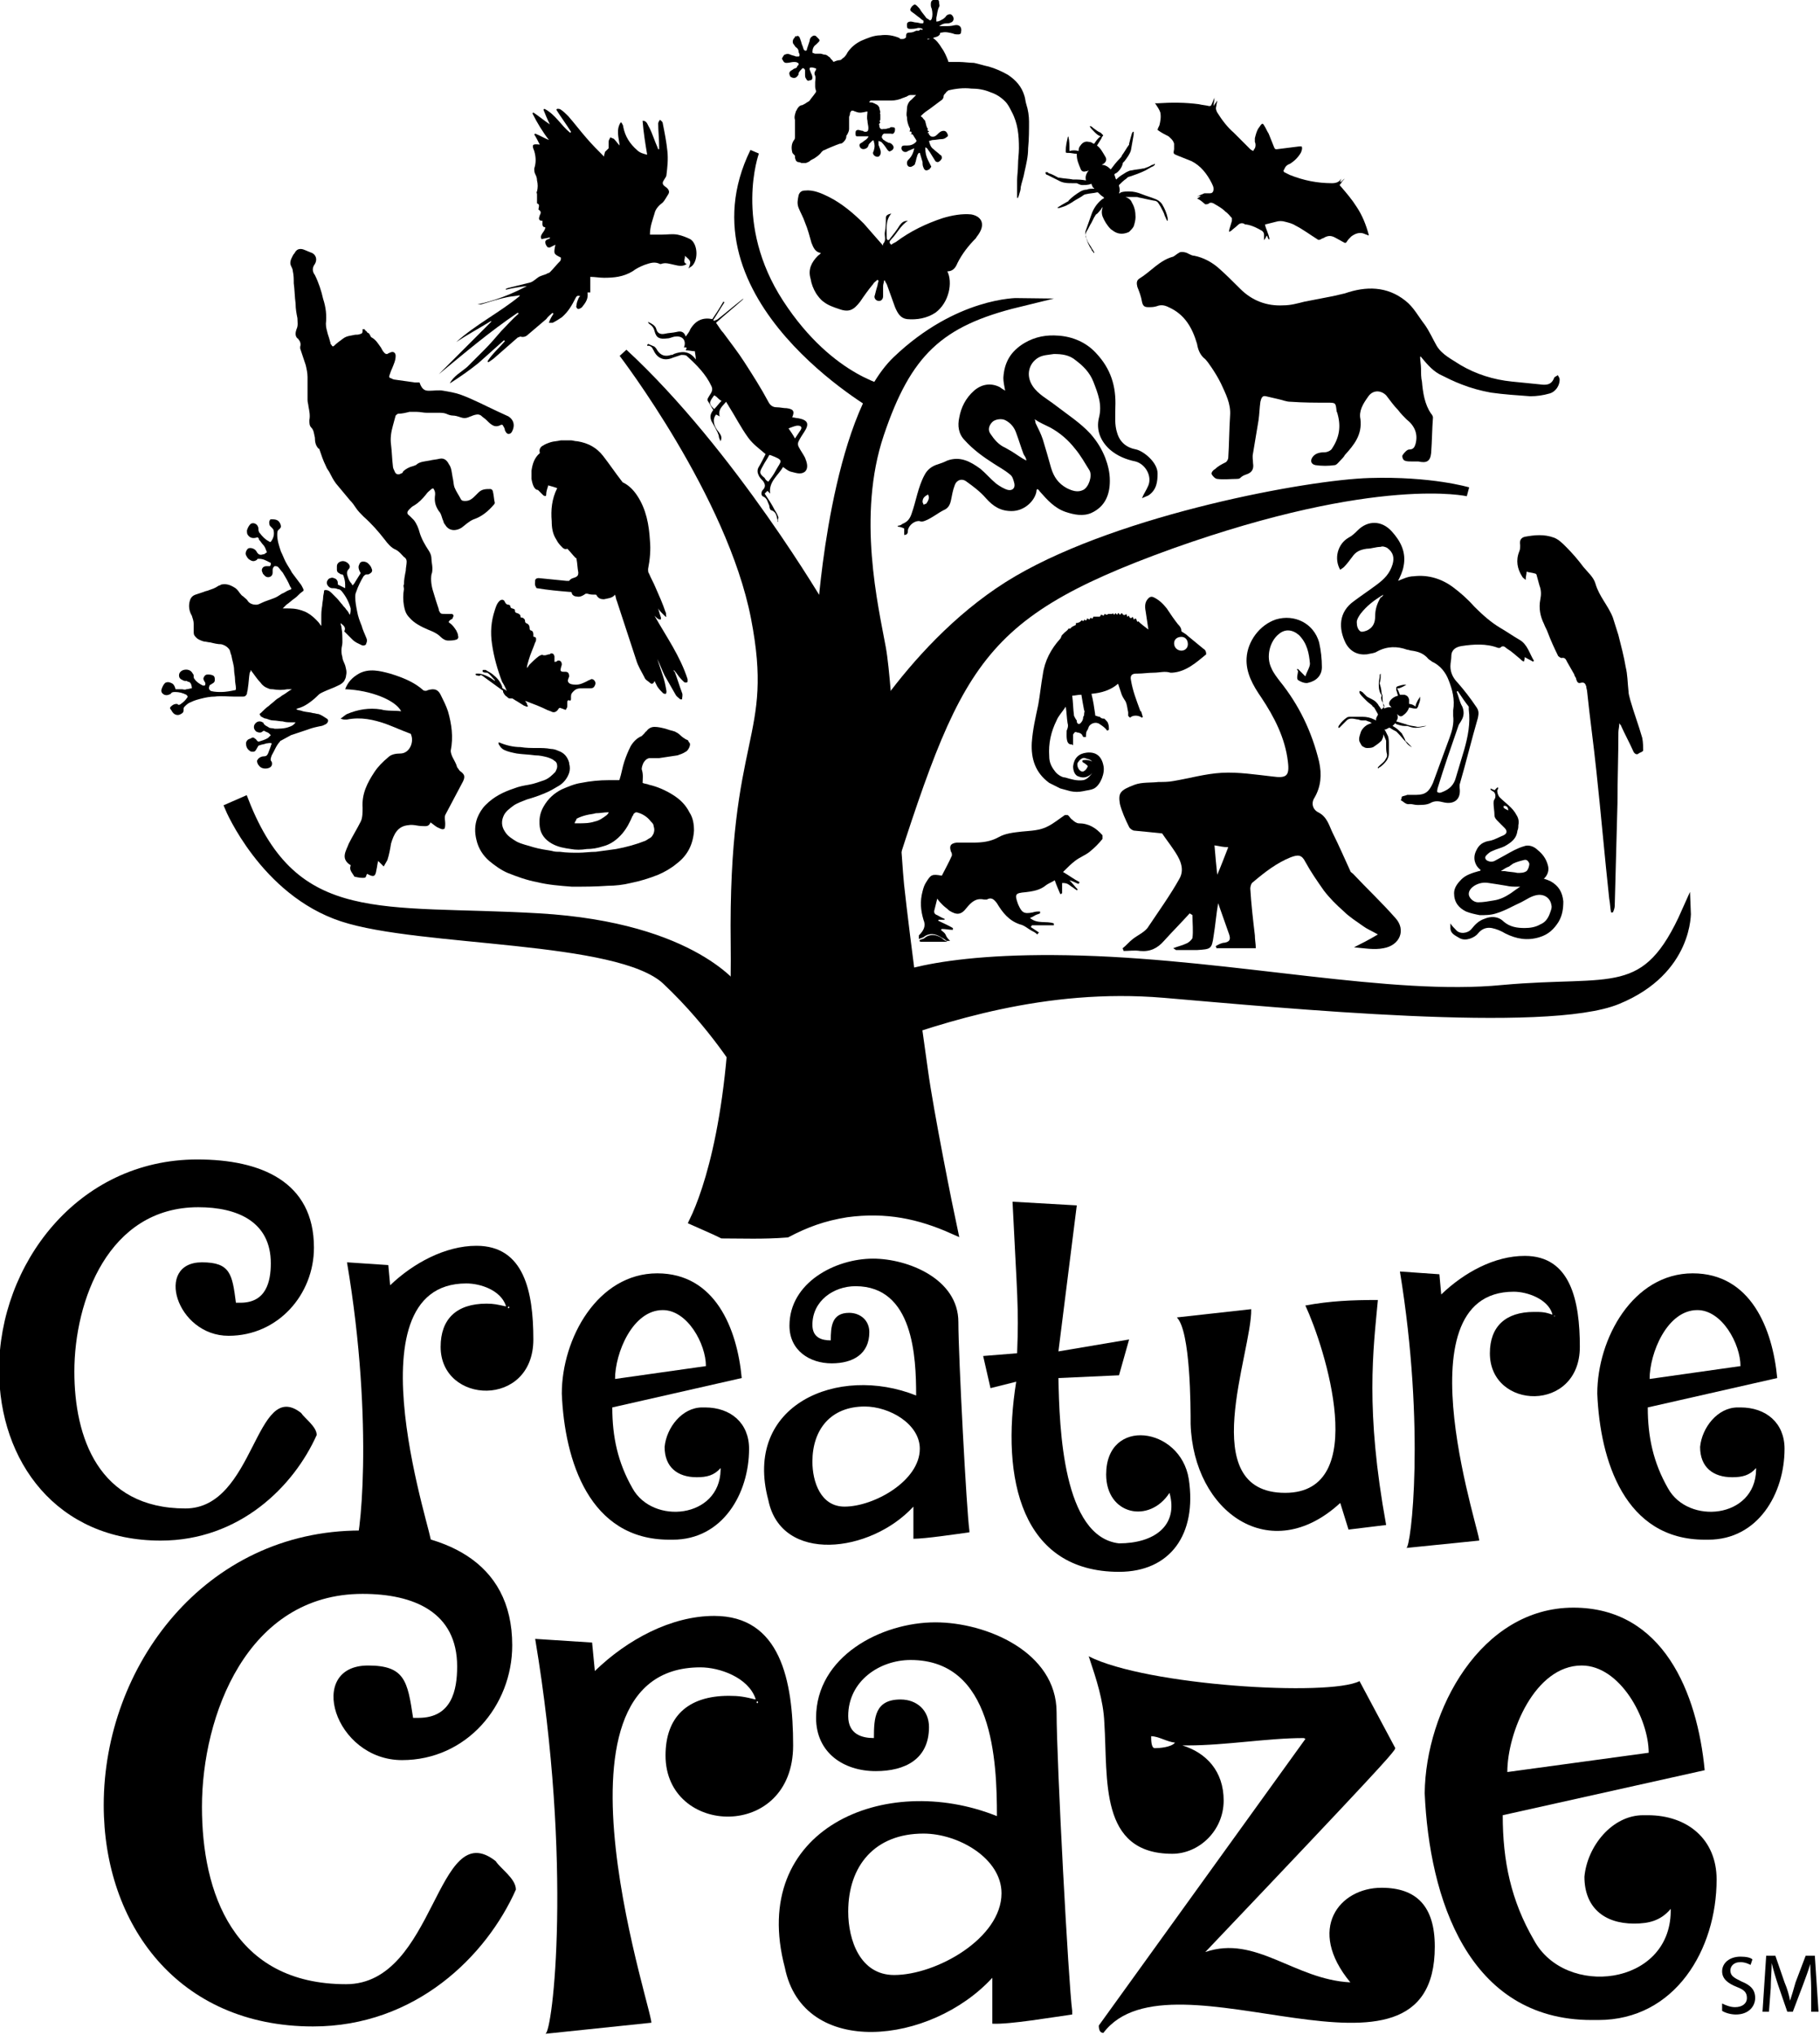 <?xml version="1.0" encoding="UTF-8" standalone="no"?>
<!-- Generator: Adobe Illustrator 17.1.0, SVG Export Plug-In . SVG Version: 6.00 Build 0)  -->

<svg
   xmlns:dc="http://purl.org/dc/elements/1.1/"
   xmlns:cc="http://creativecommons.org/ns#"
   xmlns:rdf="http://www.w3.org/1999/02/22-rdf-syntax-ns#"
   xmlns:svg="http://www.w3.org/2000/svg"
   xmlns="http://www.w3.org/2000/svg"
   xmlns:sodipodi="http://sodipodi.sourceforge.net/DTD/sodipodi-0.dtd"
   xmlns:inkscape="http://www.inkscape.org/namespaces/inkscape"
   version="1.1"
   id="Layer_1"
   x="0px"
   y="0px"
   viewBox="0 0 202.227 226"
   enable-background="new 0 0 835 636"
   xml:space="preserve"
   inkscape:version="0.91 r13725"
   sodipodi:docname="flljr-creature-craze-logo.svg"
   width="202.227"
   height="226"><defs
   id="defs13595" /><sodipodi:namedview
   pagecolor="#ffffff"
   bordercolor="#666666"
   borderopacity="1"
   objecttolerance="10"
   gridtolerance="10"
   guidetolerance="10"
   inkscape:pageopacity="0"
   inkscape:pageshadow="2"
   inkscape:window-width="2560"
   inkscape:window-height="1377"
   id="namedview13593"
   showgrid="false"
   fit-margin-top="0"
   fit-margin-left="0"
   fit-margin-right="0"
   fit-margin-bottom="0"
   inkscape:zoom="3.4555818"
   inkscape:cx="113.37503"
   inkscape:cy="130.3952"
   inkscape:window-x="2552"
   inkscape:window-y="-8"
   inkscape:window-maximized="1"
   inkscape:current-layer="Layer_1" />




























<g
   id="g14207"
   transform="matrix(1.02,0,0,1.02,-329.154,-178.453)"><g
     style="fill:#000000"
     id="g13461">
	<path
   style="fill:#000000"
   id="path13463"
   d="m 344.2,301.2 c 6.9,0 12.7,2.4 12.7,9.6 0,5.1 -3.9,9.6 -9.3,9.6 -5.7,0 -8.1,-8 -2.9,-8 3.1,0 3.3,1.3 3.7,4.4 l 0.5,0 c 2.8,0 3.3,-2.3 3.3,-4.3 0,-4.5 -3.6,-6.1 -7.9,-6.1 -9.8,0 -13.5,10.2 -13.5,17.9 0,7.1 2.6,14.9 12.1,14.9 7.6,0 7.6,-14.3 12.6,-10.4 0.4,0.6 1.7,1.5 1.7,2.4 -2.5,5.6 -8.4,11.5 -17,11.5 -11.3,0 -17.6,-8.6 -17.6,-18.6 0,-11.4 8.5,-22.9 21.6,-22.9 z"
   inkscape:connector-curvature="0" />
	<path
   style="fill:#000000"
   id="path13465"
   d="m 361.3,343.5 c 0.6,0 2.2,-13.4 -0.8,-31.1 l 4.5,0.3 0.2,2.2 c 2.5,-2.4 6,-4.3 9.4,-4.3 5.2,0 6.2,5 6.2,10.2 0,7.5 -10.1,7.1 -10.1,0.8 0,-3 1.7,-4.7 5,-4.7 0.8,0 1.2,0.1 2.1,0.3 l 0,-0.1 c -0.6,-1.7 -2.8,-2.4 -4.3,-2.4 -13.3,0 -3.2,28.8 -3.9,28 l -8.3,0.8 z m 16.8,-26.1 c 0.1,0 0.1,-0.2 0,-0.2 -0.1,0.1 -0.1,0.2 0,0.2 z"
   inkscape:connector-curvature="0" />
	<path
   style="fill:#000000"
   id="path13467"
   d="m 394.3,313.6 c 6.3,0 8.7,6 9.2,11.4 l -14.1,3.2 c 0,3.2 0.6,6 2.2,8.8 2.2,4 9.5,3.3 9.6,-2 l 0,-0.2 c -0.7,0.8 -1.5,1 -2.6,1 -2.1,0 -3.5,-1.1 -3.5,-3.3 0.2,-2.1 1.9,-4.3 4.1,-4.3 l 0.3,0 c 2.8,0 4.8,1.7 4.8,4.5 0,4.9 -2.9,9.9 -8.3,9.9 l -0.4,0 c -8.7,0 -11.4,-8.6 -11.7,-15.9 0,-6 3.9,-13.1 10.4,-13.1 z m -4.6,11.5 9.9,-1.4 c 0,-2.4 -2,-6.1 -4.7,-6.1 -3.3,0 -5.2,4.7 -5.2,7.5 z"
   inkscape:connector-curvature="0" />
	<path
   style="fill:#000000"
   id="path13469"
   d="m 422.5,326.9 c 0,-4.2 -0.3,-11.9 -6.6,-11.9 -2.4,0 -4.7,1.6 -4.7,4.2 0,1.4 1,1.7 2,1.7 0,-1.5 0.1,-3 2,-3 1.2,0 2.2,0.8 2.2,2.1 0,2.4 -1.8,3.4 -4.1,3.4 -2.4,0 -4.6,-1.4 -4.6,-4.1 0,-4.7 5,-7.3 9.1,-7.3 3.8,0 9.3,2.2 9.3,6.9 0,3.7 0.9,20.7 1.2,22.7 l 0,0.2 c -1.5,0.2 -4.8,0.7 -6.1,0.7 l 0,-3.5 c -4.7,5.1 -14.4,6.2 -15.8,-0.7 -2.8,-10.4 7.6,-14.8 16.1,-11.4 z m -7.8,12.1 c 3.2,0 8.2,-2.8 8.2,-6.3 0,-2.7 -3.3,-4.6 -6,-4.6 -3.7,0 -5.7,2.5 -5.7,6 0,2.2 0.9,4.9 3.5,4.9 z"
   inkscape:connector-curvature="0" />
	<path
   style="fill:#000000"
   id="path13471"
   d="m 429.8,322.6 3.7,-0.3 c 0.2,-5.1 0,-6.2 -0.5,-16.5 l 7,0.4 -2,15.9 7.7,-1.3 -1.1,3.9 -6.6,0.3 c 0.1,5.5 0.5,17.3 6.6,18 3.8,0 6.5,-1.9 5.5,-5.5 -2.2,3.4 -6.9,2.4 -6.9,-2 0,-6.3 8.1,-5.2 9,0.5 0.9,6 -2,10.1 -7.6,10.1 -10.6,0 -12.9,-10.1 -11.2,-20.7 l -2.8,0.7 -0.8,-3.5 z"
   inkscape:connector-curvature="0" />
	<path
   style="fill:#000000"
   id="path13473"
   d="m 468.7,338.6 c -7.6,7 -16,1 -16.3,-8.6 0,-1.8 0,-10.1 -1.5,-11.6 l 8.1,-0.9 c 0.1,4.7 -6.2,20 3.7,20 9.4,0 4.3,-15.9 2.2,-20.4 2.7,-0.5 5.1,-0.6 7.9,-0.6 -0.5,5.4 -1.4,11.9 0.9,24.5 l -4.1,0.5 -0.9,-2.9 z"
   inkscape:connector-curvature="0" />
	<path
   style="fill:#000000"
   id="path13475"
   d="m 475.9,343.5 c 0.5,0 2.1,-13 -0.7,-30.1 l 4.3,0.3 0.2,2.2 c 2.5,-2.4 5.8,-4.2 9.1,-4.2 5,0 6,4.9 6,9.9 0,7.2 -9.8,6.9 -9.8,0.7 0,-2.9 1.7,-4.5 4.8,-4.5 0.8,0 1.2,0 2,0.3 l 0,-0.1 c -0.5,-1.6 -2.7,-2.4 -4.2,-2.4 -12.9,0 -3.1,27.8 -3.8,27.1 l -7.9,0.8 z M 492,318.3 c 0.1,0 0.1,-0.1 0,-0.1 0,-0.1 0,0.1 0,0.1 z"
   inkscape:connector-curvature="0" />
	<path
   style="fill:#000000"
   id="path13477"
   d="m 507.1,313.6 c 6.3,0 8.7,6 9.2,11.4 l -14.1,3.2 c 0,3.2 0.6,6 2.2,8.8 2.2,4 9.5,3.3 9.6,-2 l 0,-0.2 c -0.7,0.8 -1.5,1 -2.6,1 -2.1,0 -3.5,-1.1 -3.5,-3.3 0.2,-2.1 1.9,-4.3 4.1,-4.3 l 0.3,0 c 2.8,0 4.8,1.7 4.8,4.5 0,4.9 -2.9,9.9 -8.3,9.9 l -0.4,0 c -8.7,0 -11.4,-8.6 -11.7,-15.9 0,-6 3.9,-13.1 10.4,-13.1 z m -4.7,11.5 9.9,-1.4 c 0,-2.4 -2,-6.1 -4.7,-6.1 -3.3,0 -5.2,4.7 -5.2,7.5 z"
   inkscape:connector-curvature="0" />
</g><g
     style="fill:#000000"
     id="g13479">
	<path
   style="fill:#000000"
   id="path13481"
   d="m 362,341.6 c 8.9,0 16.5,3.2 16.5,12.5 0,6.6 -5,12.5 -12,12.5 -7.4,0 -10.5,-10.3 -3.7,-10.3 4,0 4.3,1.7 4.9,5.7 l 0.6,0 c 3.6,0 4.2,-3 4.2,-5.6 0,-5.9 -4.7,-7.9 -10.3,-7.9 -12.6,0 -17.5,13.3 -17.5,23.2 0,9.3 3.4,19.3 15.7,19.3 9.8,0 9.8,-18.5 16.3,-13.4 0.5,0.8 2.2,1.9 2.2,3.1 -3.2,7.2 -10.9,14.9 -22.1,14.9 -14.7,0 -22.8,-11.1 -22.8,-24.1 0,-15.1 11,-29.9 28,-29.9 z"
   inkscape:connector-curvature="0" />
	<path
   style="fill:#000000"
   id="path13483"
   d="m 382.1,396.4 c 0.8,0 3,-18.5 -1.1,-43 l 6.2,0.4 0.3,3.1 c 3.5,-3.4 8.3,-6 13,-6 7.2,0 8.6,7 8.6,14.1 0,10.4 -13.9,9.9 -13.9,1.1 0,-4.2 2.4,-6.5 6.9,-6.5 1.1,0 1.7,0.1 2.9,0.4 l 0,-0.1 c -0.8,-2.3 -3.9,-3.4 -6,-3.4 -18.4,0 -4.4,39.7 -5.4,38.7 l -11.5,1.2 z m 23.1,-36 c 0.1,0 0.1,-0.2 0,-0.2 -0.1,0 -0.1,0.2 0,0.2 z"
   inkscape:connector-curvature="0" />
	<path
   style="fill:#000000"
   id="path13485"
   d="m 431.3,372.7 c 0,-6 -0.4,-17 -9.4,-17 -3.4,0 -6.8,2.3 -6.8,6.1 0,2 1.5,2.4 2.8,2.4 0,-2.2 0.1,-4.2 2.9,-4.2 1.8,0 3.1,1.2 3.1,3 0,3.5 -2.6,4.8 -5.8,4.8 -3.5,0 -6.5,-2 -6.5,-5.8 0,-6.7 7.1,-10.4 13,-10.4 5.5,0 13.2,3.2 13.2,9.8 0,5.4 1.3,29.6 1.7,32.5 l 0,0.4 c -2.2,0.3 -6.8,1.1 -8.7,1 l 0,-5 c -6.7,7.3 -20.6,8.8 -22.6,-1.1 -4,-15.1 10.9,-21.4 23.1,-16.5 z M 420.1,390 c 4.6,0 11.7,-4 11.7,-8.9 0,-3.8 -4.7,-6.5 -8.5,-6.5 -5.3,0 -8.2,3.5 -8.2,8.5 0,3.1 1.3,6.9 5,6.9 z"
   inkscape:connector-curvature="0" />
	<path
   style="fill:#000000"
   id="path13487"
   d="m 442.4,395.5 22.5,-31.2 c 0,0 -0.1,-0.1 -0.2,-0.1 -3.9,0 -8.5,0.8 -12.6,0.8 l -0.6,0 c 2.6,0.8 4.5,2.8 4.5,6 0,3.3 -2.7,5.8 -5.6,5.8 -8,0 -7,-8.1 -7.4,-14.3 -0.1,-2.4 -0.9,-4.8 -1.6,-6.9 0,-0.1 -0.1,-0.2 -0.1,-0.3 6.3,3.2 26.2,4.4 29.5,2.7 l 3.9,7.3 -0.1,0.2 c -0.6,0.8 -1.1,1.5 -20.6,22 5.5,-1.9 9.7,3 15.8,3.3 -4.8,-5.8 -1.2,-10.3 3.4,-10.3 3.8,0 5.8,2 5.8,6.4 0,18 -28.7,-0.4 -36.1,9.4 -0.3,0 -0.5,-0.2 -0.5,-0.8 z m 6.1,-30.2 c 0.5,0 1.8,-0.1 2.2,-0.6 -0.9,-0.1 -1.8,-0.7 -2.6,-0.7 0,0.4 0,1.3 0.4,1.3 z"
   inkscape:connector-curvature="0" />
	<path
   style="fill:#000000"
   id="path13489"
   d="m 494.1,350 c 9.8,0 13.5,9.3 14.3,17.7 l -22,4.9 c 0,5 0.9,9.3 3.4,13.6 3.4,6.3 14.8,5 14.9,-3.1 l 0,-0.3 c -1.1,1.3 -2.4,1.6 -4,1.6 -3.3,0 -5.4,-1.8 -5.4,-5.1 0.3,-3.3 3,-6.7 6.4,-6.7 l 0.5,0 c 4.3,0 7.5,2.6 7.5,7 0,7.6 -4.5,15.3 -12.9,15.3 l -0.7,0 c -13.5,0 -17.7,-13.3 -18.2,-24.7 0.1,-9 6.1,-20.2 16.2,-20.2 z m -7.2,17.9 15.4,-2.1 c 0,-3.7 -3.1,-9.5 -7.3,-9.5 -5.1,0 -8.1,7.3 -8.1,11.6 z"
   inkscape:connector-curvature="0" />
</g><g
     style="fill:#000000"
     id="g13491">
	<path
   style="fill:#000000"
   id="path13493"
   d="m 361.3,270.4 c -0.2,-0.4 -0.6,-0.7 -0.4,-1.2 0,0 0,-0.1 -0.1,-0.1 -1,-0.7 -0.4,-1.5 -0.1,-2.3 0.4,-0.8 0.9,-1.6 1.3,-2.4 0.2,-0.4 0.2,-1 0.2,-1.5 -0.1,-1.5 0.5,-2.7 1.3,-3.9 0.4,-0.6 0.9,-1.1 1.5,-1.6 0.3,-0.3 0.8,-0.4 1.3,-0.4 1,0 1.5,-1.2 1.2,-2 0,-0.1 -0.1,-0.2 -0.2,-0.2 -0.8,-0.3 -1.7,-0.7 -2.5,-1 -1.4,-0.5 -2.8,-0.8 -4.3,-0.5 -0.1,0 -0.2,0 -0.3,0 -0.1,0 -0.1,0 -0.4,-0.1 0.3,-0.2 0.5,-0.4 0.7,-0.5 1.2,-0.5 2.4,-0.7 3.7,-0.5 0.7,0.2 1.5,0.1 2.2,0.2 -0.6,-1.2 -3.3,-2.3 -6.1,-2.4 0.3,-0.8 0.8,-1.3 1.5,-1.7 1.1,-0.6 2.3,-0.3 3.4,0 1.3,0.4 2.6,0.9 3.6,1.8 0.1,0.1 0.4,0.1 0.5,0 0.7,-0.2 1.1,-0.1 1.4,0.5 0.3,0.6 0.6,1.2 0.8,1.8 0.4,1.4 0.6,2.8 0.3,4.3 0,0.2 0.1,0.5 0.2,0.7 0.2,0.4 0.4,0.7 0.5,1.1 0.1,0.1 0.2,0.3 0.3,0.4 0.6,0.4 0.6,0.7 0.2,1.4 -0.6,1.1 -1.2,2.3 -1.8,3.4 -0.1,0.3 0,0.6 0,0.9 0,0.2 0,0.5 -0.1,0.6 -0.2,0.1 -0.4,0 -0.6,-0.1 -0.3,-0.1 -0.6,-0.4 -0.9,-0.6 -0.2,0.5 -0.5,0.4 -0.9,0.4 -0.5,0 -1,-0.2 -1.5,-0.1 -1.2,0.1 -1.6,1 -1.9,2 -0.1,0.6 -0.2,1.2 -0.4,1.8 -0.1,0.2 -0.3,0.5 -0.4,0.7 -0.2,-0.2 -0.4,-0.4 -0.6,-0.6 -0.1,0.3 -0.1,0.6 -0.2,1 -0.1,0.7 -0.3,0.8 -1,0.4 -0.1,0.1 -0.1,0.3 -0.2,0.4 -0.3,0.1 -0.8,0 -1.2,-0.1 z"
   inkscape:connector-curvature="0" />
</g><g
     style="fill:#000000"
     id="g13495">
	<path
   style="fill:#000000"
   id="path13497"
   d="m 432.2,217.5 c -0.1,-0.5 -0.2,-1 -0.2,-1.4 0.1,-1.7 0.8,-2.9 2.3,-3.8 1.2,-0.7 2.4,-0.9 3.7,-0.8 1.5,0.1 3,0.7 4.1,1.9 1.6,1.7 2.2,3.6 2.1,5.9 0,1 -0.1,1.9 0.2,2.8 0.3,1 1,1.6 2.1,1.8 0.8,0.2 2.3,1.4 2.3,2.6 0,0.9 -0.1,1.8 -1,2.4 -0.2,0.1 -0.5,0.2 -0.7,0.3 0.2,-0.5 0.5,-0.9 0.7,-1.4 0.4,-1 -0.3,-2.3 -1.4,-2.6 -1,-0.2 -2,-0.6 -2.8,-1.3 -1,-0.9 -1.5,-2.1 -1.2,-3.4 0.4,-1.5 -0.1,-2.7 -0.6,-4 -0.4,-1 -1.1,-1.7 -1.9,-2.3 -0.7,-0.6 -1.5,-0.7 -2.4,-0.7 -0.6,0.1 -1.2,0.1 -1.7,0.4 -1,0.6 -1.4,1.9 -0.6,3.1 0.6,0.9 1.6,1.4 2.5,2.1 1.3,1 2.7,1.9 3.8,3.1 0.7,0.8 1.2,1.6 1.6,2.6 0.3,0.8 0.5,1.6 0.5,2.5 0,1.5 -0.5,2.8 -2,3.5 -0.9,0.4 -1.9,0.2 -2.8,-0.1 -1.2,-0.4 -2,-1.3 -2.8,-2.2 -0.1,-0.1 -0.1,-0.2 -0.3,-0.3 -0.1,0.1 -0.1,0.2 -0.1,0.3 -0.2,1 -1.3,2.1 -2.7,2.1 -1.2,0 -2,-0.5 -2.8,-1.4 -0.6,-0.7 -1.4,-1.3 -2.1,-1.8 -0.5,-0.4 -1.1,-0.2 -1.3,0.4 -0.2,0.5 -0.3,1.1 -0.4,1.6 -0.1,0.5 -0.3,0.9 -0.8,1.1 -0.6,0.3 -1.2,0.8 -1.9,1.1 -0.2,0.1 -0.5,0.2 -0.7,0.1 -0.5,-0.1 -1.2,0.4 -1.3,1 0,0.2 0,0.5 -0.4,0.5 0,-0.2 0,-0.5 0,-0.7 -0.2,-0.1 -0.5,-0.2 -0.7,-0.2 0,0 0,-0.1 0,-0.1 0.2,0 0.4,-0.1 0.5,-0.2 0.5,-0.2 0.8,-0.5 1,-1.1 0.5,-1.4 0.7,-2.9 1.4,-4.2 0.3,-0.6 0.8,-1 1.5,-1.2 0.3,-0.1 0.6,-0.2 1,-0.4 1.4,-0.5 2.5,0.1 3.6,0.9 0.6,0.5 1.1,1.1 1.7,1.6 0.4,0.3 0.9,0.6 1.3,0.7 0.5,0.1 0.8,-0.2 0.7,-0.7 -0.1,-0.4 -0.2,-0.8 -0.5,-1 -0.6,-0.5 -1.2,-0.8 -1.8,-1.2 -1.1,-0.7 -2.2,-1.5 -3.1,-2.5 -0.7,-0.7 -0.8,-1.6 -0.6,-2.5 0.2,-1.1 0.7,-2.1 1.6,-2.9 0.8,-0.7 1.8,-0.9 2.8,-0.4 0.4,0.3 0.5,0.3 0.6,0.4 z m 3.2,3.1 c 0.1,0.2 0.1,0.3 0.1,0.4 0.3,0.6 0.6,1.2 0.8,1.8 0.3,1 0.6,2 0.9,3.1 0.3,1 0.8,1.7 1.7,2.2 0.6,0.3 1.2,0.5 1.8,0.2 0.6,-0.3 1,-1.5 0.7,-2.1 -0.5,-0.8 -1,-1.7 -1.6,-2.4 -0.7,-0.9 -1.6,-1.7 -2.7,-2.3 -0.6,-0.3 -1.1,-0.5 -1.7,-0.9 z m -0.9,4.5 c 0,0 0,-0.1 0,0 0,-0.3 -0.2,-0.5 -0.3,-0.7 -0.3,-0.8 -0.5,-1.5 -0.8,-2.3 -0.2,-0.6 -0.6,-1.1 -1.2,-1.4 -0.4,-0.2 -1.1,-0.1 -1.4,0.2 -0.4,0.4 -0.5,0.9 -0.2,1.3 0.4,0.6 0.9,1.2 1.6,1.5 0.2,0.1 0.5,0.3 0.7,0.4 0.5,0.3 1,0.7 1.6,1 z m -10.7,3.7 c -0.4,0.2 -0.6,0.4 -0.6,0.8 0,0.1 0.1,0.2 0.1,0.3 0.1,0 0.2,-0.1 0.3,-0.1 0.2,-0.3 0.4,-0.6 0.2,-1 z"
   inkscape:connector-curvature="0" />
</g><g
     style="fill:#000000"
     id="g13499">
	<path
   style="fill:#000000"
   id="path13501"
   d="m 359.8,242.8 c 0,0.2 0.1,0.3 0.1,0.5 0.1,0.5 0.1,1.1 0.1,1.6 0,0.3 -0.1,0.5 -0.1,0.8 0,0.3 0,0.5 0.1,0.8 0,0.3 0.2,0.6 0.3,0.9 0.1,0.4 0.2,0.7 0.1,1.1 0,0.2 -0.1,0.4 -0.2,0.6 -0.3,0.4 -0.7,0.5 -1.1,0.7 -0.5,0.2 -1,0.4 -1.4,0.6 -0.2,0.1 -0.3,0.2 -0.5,0.4 -0.3,0.3 -0.7,0.6 -1,0.8 -0.3,0.2 -0.7,0.4 -1.1,0.5 0,0 -0.1,0 -0.1,0.1 0.2,0.1 0.5,0.1 0.7,0.2 0.4,0.1 0.8,0.1 1.1,0.2 0.2,0 0.4,0.1 0.6,0.1 0.3,0.1 0.6,0.3 0.9,0.5 0.2,0.1 0.2,0.4 -0.1,0.6 -0.2,0.1 -0.4,0.2 -0.5,0.2 -0.5,0.1 -1,0.2 -1.5,0.4 -0.6,0.2 -1.2,0.4 -1.8,0.6 -0.4,0.2 -0.7,0.4 -1.1,0.6 -0.1,0 -0.1,0.1 -0.1,0.1 -0.4,0.4 -0.6,1 -0.9,1.5 -0.1,0.3 -0.2,0.5 0,0.7 0.1,0.3 0,0.6 -0.4,0.7 -0.4,0.1 -0.8,0 -1,-0.3 -0.1,-0.1 -0.2,-0.3 -0.2,-0.5 0,-0.1 0.1,-0.1 0.1,-0.2 0.2,-0.2 0.4,-0.3 0.7,-0.3 0.2,0 0.3,-0.1 0.4,-0.3 0.1,-0.3 0.2,-0.5 0.3,-0.8 0,-0.1 0.1,-0.2 0.1,-0.3 -0.2,-0.1 -0.4,0 -0.6,0 -0.2,0.1 -0.5,0.1 -0.7,0.2 -0.2,0 -0.2,0.2 -0.3,0.3 -0.1,0.2 -0.2,0.4 -0.4,0.4 -0.2,0 -0.3,0 -0.4,-0.1 -0.3,-0.2 -0.4,-0.5 -0.4,-0.8 0,-0.2 0.1,-0.3 0.2,-0.4 0.1,-0.1 0.3,-0.1 0.4,-0.2 0.2,-0.1 0.3,0 0.4,0.1 0.1,0 0.1,0.1 0.2,0.2 0.1,0.1 0.1,0.1 0.2,0.1 0.3,-0.1 0.7,-0.2 1,-0.4 0.1,-0.1 0.2,-0.2 0.3,-0.3 -0.1,-0.1 -0.1,-0.1 -0.2,-0.2 -0.1,-0.1 -0.2,-0.1 -0.4,-0.2 -0.1,-0.1 -0.2,-0.1 -0.3,0 -0.2,0.2 -0.5,0.1 -0.7,0 -0.2,-0.2 -0.3,-0.4 -0.2,-0.7 0.2,-0.4 0.6,-0.5 0.9,-0.3 0.1,0 0.1,0.1 0.1,0.1 0.1,0.2 0.3,0.3 0.5,0.4 0.2,0.2 0.5,0.1 0.7,0.2 0.5,0 1.1,0 1.6,-0.2 0.3,-0.1 0.5,-0.2 0.7,-0.5 -0.2,0 -0.3,0 -0.5,0 -0.3,0 -0.6,0 -0.9,-0.1 -0.3,0 -0.7,-0.1 -1,-0.1 -0.3,0 -0.5,-0.1 -0.8,-0.2 -0.2,0 -0.3,-0.1 -0.5,-0.2 0,0 -0.1,0 -0.1,-0.1 -0.1,-0.1 -0.2,-0.2 0,-0.3 0.3,-0.3 0.6,-0.6 0.9,-0.8 0.2,-0.2 0.5,-0.4 0.7,-0.6 0.2,-0.2 0.5,-0.3 0.7,-0.5 0.4,-0.2 0.7,-0.5 1.1,-0.7 -0.2,0 -0.3,0 -0.5,0 -0.5,0.1 -1,0.1 -1.6,0 -0.2,0 -0.3,0 -0.5,-0.1 -0.3,-0.1 -0.6,-0.3 -0.8,-0.6 -0.4,-0.4 -0.7,-0.9 -1.1,-1.4 0,0 0,0 0,0 0,0.1 0,0.2 -0.1,0.3 -0.1,0.6 -0.1,1.1 -0.2,1.7 0,0.2 -0.1,0.4 -0.1,0.6 -0.1,0.2 -0.2,0.3 -0.4,0.3 -0.3,0 -0.7,0 -1,0 -0.7,0 -1.4,-0.1 -2.1,0 -0.5,0 -1,0.1 -1.4,0.2 -0.4,0.1 -0.8,0.2 -1.2,0.4 -0.3,0.1 -0.5,0.3 -0.7,0.5 0,0 -0.1,0.1 -0.1,0.2 0,0.1 0,0.1 0,0.2 0,0.2 -0.1,0.3 -0.3,0.4 -0.3,0.2 -0.7,0.1 -0.9,-0.2 -0.1,-0.1 -0.1,-0.2 -0.2,-0.3 -0.1,-0.1 -0.1,-0.2 0,-0.3 0.2,-0.2 0.4,-0.3 0.6,-0.3 0.1,0 0.2,0 0.2,0.1 0.1,0 0.2,0 0.3,-0.1 0.3,-0.2 0.5,-0.4 0.7,-0.7 0.1,-0.1 0,-0.2 -0.1,-0.3 -0.4,-0.2 -0.8,-0.3 -1.2,-0.3 -0.2,0 -0.4,0 -0.5,0.2 -0.2,0.1 -0.4,0.2 -0.7,0.1 -0.2,-0.1 -0.4,-0.3 -0.3,-0.6 0.1,-0.3 0.2,-0.5 0.4,-0.7 0.2,-0.1 0.4,-0.1 0.6,0 0.3,0.1 0.4,0.3 0.5,0.6 0,0.1 0,0.1 0.1,0.1 0.2,0 0.4,0 0.6,0 0.2,0 0.3,0.1 0.5,0 0.2,0 0.4,-0.1 0.6,-0.1 0,-0.3 -0.1,-0.6 -0.3,-0.7 -0.1,0 -0.2,0 -0.2,-0.1 -0.2,0 -0.4,0 -0.5,-0.1 -0.3,-0.1 -0.4,-0.3 -0.4,-0.5 0,-0.3 0.2,-0.5 0.5,-0.6 0.4,-0.1 0.8,0 1,0.4 0.1,0.1 0.1,0.2 0.1,0.3 0,0.1 0,0.2 0.1,0.3 0.2,0.3 0.5,0.5 0.9,0.7 0.1,0 0.1,0 0.2,0 0.1,-0.1 0.1,-0.3 0,-0.4 -0.1,-0.2 -0.2,-0.3 -0.1,-0.5 0.1,-0.2 0.2,-0.3 0.4,-0.3 0.2,0 0.4,0 0.6,0.1 0.2,0.1 0.2,0.3 0.2,0.5 0,0.2 -0.1,0.3 -0.3,0.4 -0.1,0.1 -0.3,0.1 -0.3,0.3 -0.1,0.2 0,0.4 0.2,0.5 0.4,0.1 0.8,0.1 1.1,0.1 0.5,0 1,-0.1 1.5,-0.2 0.1,0 0.1,-0.1 0.1,-0.2 0,-0.3 -0.1,-0.6 -0.1,-1 0,-0.3 -0.1,-0.7 -0.1,-1 0,-0.5 -0.2,-1 -0.3,-1.6 -0.1,-0.2 -0.1,-0.4 -0.2,-0.6 -0.2,-0.3 -0.5,-0.5 -0.9,-0.6 -0.4,0 -0.8,-0.1 -1.2,-0.2 -0.2,0 -0.5,-0.1 -0.7,-0.1 -0.3,-0.1 -0.6,-0.2 -0.8,-0.4 -0.2,-0.2 -0.3,-0.3 -0.3,-0.6 0,-0.3 0,-0.6 0,-0.9 0,-0.3 -0.1,-0.6 -0.2,-0.9 -0.3,-0.5 -0.4,-1.1 -0.2,-1.7 0.1,-0.3 0.3,-0.5 0.6,-0.6 0.3,-0.1 0.6,-0.2 0.9,-0.3 0.2,-0.1 0.4,-0.1 0.6,-0.2 0.3,-0.1 0.6,-0.2 0.9,-0.4 0.1,-0.1 0.3,-0.1 0.4,-0.2 0.5,-0.1 0.9,0 1.4,0.3 0.2,0.1 0.4,0.3 0.6,0.6 0.1,0.1 0.2,0.3 0.4,0.4 0.2,0.2 0.4,0.3 0.5,0.5 0.2,0.3 0.6,0.4 0.9,0.4 0.2,0 0.4,-0.1 0.6,-0.2 0.4,-0.2 0.8,-0.3 1.3,-0.5 0.3,-0.1 0.6,-0.3 0.9,-0.5 0.3,-0.1 0.5,-0.3 0.8,-0.4 0.3,-0.1 0.3,-0.1 0.1,-0.4 -0.2,-0.5 -0.5,-1 -0.8,-1.5 -0.2,-0.2 -0.3,-0.4 -0.5,-0.6 -0.1,-0.1 -0.2,-0.1 -0.4,-0.1 -0.1,0.1 -0.2,0.2 -0.2,0.4 0,0.1 0,0.2 0,0.3 0,0.3 -0.2,0.5 -0.5,0.5 -0.2,0 -0.3,-0.1 -0.4,-0.2 -0.1,-0.1 -0.2,-0.2 -0.2,-0.3 -0.2,-0.3 0,-0.7 0.4,-0.7 0.1,0 0.1,0 0.2,0 0.1,0 0.1,0 0.2,0 0.1,-0.1 0.1,-0.2 0.1,-0.3 0,0 0,-0.1 -0.1,-0.1 -0.4,-0.2 -0.7,-0.4 -1.2,-0.4 -0.1,0 -0.2,0 -0.2,0.1 -0.3,0.2 -0.5,0.2 -0.8,0 -0.2,-0.1 -0.3,-0.3 -0.4,-0.5 -0.1,-0.2 0,-0.5 0.2,-0.7 0.1,-0.1 0.4,-0.1 0.6,0 0.2,0.1 0.3,0.2 0.4,0.4 0.2,0.3 0.4,0.3 0.7,0.2 0.1,0 0.1,0 0.2,-0.1 0.2,-0.1 0.2,-0.1 0.1,-0.3 -0.1,-0.3 -0.2,-0.5 -0.4,-0.7 -0.1,-0.1 -0.2,-0.3 -0.4,-0.5 0,0 0,0 0,-0.1 -0.1,-0.1 -0.1,-0.2 -0.3,-0.1 -0.4,0.1 -0.7,0 -0.9,-0.3 -0.1,-0.1 -0.1,-0.3 -0.1,-0.5 0.1,-0.3 0.2,-0.5 0.4,-0.7 0.3,-0.2 0.7,0 0.8,0.3 0.1,0.2 0,0.4 0.1,0.5 0,0.1 0,0.1 0.1,0.2 0.3,0.4 0.6,0.7 1,0.9 0.1,0.1 0.2,0.1 0.3,-0.1 0.2,-0.3 0.3,-0.7 0.2,-1.1 0,-0.1 -0.1,-0.2 -0.2,-0.3 -0.1,-0.1 -0.2,-0.2 -0.2,-0.2 -0.1,-0.2 -0.1,-0.5 0,-0.6 0,-0.1 0.1,-0.1 0.2,-0.1 0.2,0 0.4,0 0.6,0.1 0.2,0.1 0.4,0.4 0.4,0.7 0,0.1 -0.1,0.2 -0.2,0.3 -0.2,0.1 -0.2,0.4 -0.2,0.6 0,0.6 0.2,1.2 0.4,1.8 0.2,0.4 0.3,0.7 0.5,1.1 0.2,0.4 0.5,0.8 0.7,1.2 0.3,0.4 0.6,0.8 0.9,1.2 0.1,0.1 0.2,0.3 0.3,0.5 0.1,0.2 0.1,0.3 -0.1,0.4 -0.3,0.2 -0.5,0.5 -0.8,0.7 -0.3,0.2 -0.6,0.5 -0.9,0.7 -0.1,0.1 -0.2,0.2 -0.4,0.4 0.1,0 0.2,0 0.3,0 0.6,0 1.1,0 1.7,0.2 0.1,0 0.2,0.1 0.3,0.1 0.5,0.2 0.9,0.5 1.3,0.9 0.2,0.2 0.4,0.4 0.5,0.6 0,0 0,0 0.1,0.1 0,-0.3 0,-0.6 0,-0.9 0,-0.4 0,-0.8 0.1,-1.3 0,-0.3 0.1,-0.6 0.1,-0.9 0,-0.2 0.1,-0.5 0.1,-0.7 0,-0.1 0.1,-0.1 0.2,-0.1 0.2,0 0.4,0.1 0.6,0.3 0.2,0.2 0.4,0.4 0.6,0.6 0.2,0.2 0.4,0.5 0.6,0.7 0.1,0.2 0.3,0.3 0.4,0.5 0.2,0.2 0.3,0.4 0.4,0.6 0.1,-0.2 0.1,-0.5 0.1,-0.7 -0.2,-0.7 -0.5,-1.3 -1,-1.9 -0.1,-0.1 -0.2,-0.2 -0.4,-0.2 -0.2,-0.1 -0.4,-0.1 -0.6,-0.1 -0.3,0 -0.6,-0.3 -0.6,-0.6 0,-0.2 0.2,-0.5 0.4,-0.5 0.2,-0.1 0.4,0 0.6,0.1 0.2,0.2 0.2,0.3 0.2,0.6 0.2,0.1 0.6,0.3 0.8,0.4 0,-0.1 0,-0.3 0,-0.4 0,-0.4 -0.1,-0.7 -0.2,-1 0,0 -0.1,-0.1 -0.1,-0.1 -0.1,0 -0.2,0 -0.3,-0.1 -0.2,-0.1 -0.3,-0.2 -0.3,-0.4 0,-0.1 0,-0.3 0,-0.4 0,-0.2 0.1,-0.3 0.2,-0.4 0.3,-0.2 0.6,-0.2 0.9,0 0.3,0.2 0.4,0.5 0.2,0.7 -0.3,0.3 -0.2,0.6 -0.1,0.9 0.1,0.3 0.2,0.5 0.4,0.7 0,0.1 0.1,0.1 0.1,0.2 0.1,-0.1 0.2,-0.2 0.3,-0.4 0.2,-0.3 0.3,-0.5 0.5,-0.8 0.1,-0.1 0.1,-0.2 0,-0.3 -0.1,-0.2 -0.2,-0.5 -0.1,-0.7 0.1,-0.3 0.2,-0.4 0.5,-0.4 0.2,0 0.4,0.1 0.5,0.2 0.2,0.2 0.3,0.3 0.4,0.6 0.1,0.2 0,0.4 -0.2,0.5 -0.1,0.1 -0.2,0.1 -0.4,0.1 -0.1,0 -0.2,0.1 -0.3,0.2 -0.3,0.5 -0.6,1.1 -0.8,1.7 -0.1,0.2 -0.1,0.4 -0.1,0.6 0,0.5 0.1,1 0.2,1.5 0.1,0.6 0.3,1.1 0.5,1.6 0.1,0.4 0.3,0.8 0.5,1.3 0.1,0.2 0.1,0.4 0,0.6 0,0.2 -0.3,0.3 -0.5,0.2 -0.4,-0.2 -0.7,-0.3 -1,-0.6 -0.3,-0.3 -0.6,-0.6 -0.9,-0.9 0.2,-0.4 0,-0.6 -0.4,-0.9 0.1,0.1 0.1,0.1 0,0 z"
   inkscape:connector-curvature="0" />
</g><g
     style="fill:#000000"
     id="g13503">
	<path
   style="fill:#000000"
   id="path13505"
   d="m 380.6,227.1 c 0,-0.3 0,-0.5 0,-0.8 0,0 0,0 0,-0.1 0.1,-0.7 0.3,-1.4 0.9,-1.9 0,0 0,-0.1 0,-0.1 -0.1,-0.3 0.1,-0.6 0.3,-0.7 0.3,-0.2 0.6,-0.3 0.9,-0.4 0.3,-0.1 0.7,-0.1 1.1,-0.2 0.4,0 0.7,0 1.1,0 0.2,0 0.4,0.1 0.7,0.1 1.2,0.2 2.1,0.7 2.8,1.6 0.7,0.9 1.3,1.8 2,2.7 0.1,0.1 0.1,0.2 0.2,0.2 0.6,0.3 1.1,0.8 1.5,1.4 1,1.5 1.3,3.2 1.4,4.9 0.1,1 0,2.1 -0.2,3.1 0,0.2 0,0.4 0.1,0.5 0.2,0.5 0.5,1 0.7,1.5 0.4,0.9 0.8,1.8 1.1,2.7 0.1,0.1 0,0.3 0.1,0.5 0,0 -0.1,0 -0.1,0 -0.1,-0.1 -0.3,-0.3 -0.4,-0.4 -0.1,-0.1 -0.3,-0.3 -0.4,-0.5 0.1,0.4 0.2,0.7 0.3,1 0,0.1 0,0.1 0,0.2 -0.1,0 -0.2,0 -0.2,0 -0.2,-0.1 -0.3,-0.2 -0.5,-0.4 1.3,2.3 2.8,4.4 3.6,6.9 0,0.1 0,0.2 0,0.3 -0.1,0.1 -0.3,0.1 -0.4,0 -0.1,-0.1 -0.2,-0.2 -0.3,-0.3 -0.3,-0.3 -0.5,-0.7 -0.8,-1 0,0.1 0,0.2 0.1,0.2 0.3,0.8 0.5,1.5 0.8,2.3 0.1,0.2 0,0.5 0,0.7 -0.1,0 -0.1,0 -0.2,0 -0.2,-0.2 -0.4,-0.3 -0.5,-0.5 -0.4,-0.7 -0.8,-1.4 -1.2,-2.1 -0.3,-0.6 -0.5,-1.2 -0.8,-1.8 0.2,0.6 0.4,1.2 0.6,1.8 0.2,0.6 0.3,1.1 0.4,1.7 0,0.1 0,0.3 -0.1,0.3 -0.1,0 -0.2,0 -0.3,-0.1 -0.2,-0.2 -0.4,-0.4 -0.6,-0.7 -0.1,-0.2 -0.2,-0.4 -0.3,-0.6 -0.1,0.3 -0.3,0.4 -0.5,0.2 -0.2,-0.2 -0.5,-0.3 -0.6,-0.6 -0.3,-0.6 -0.7,-1.2 -0.9,-1.9 -0.7,-2.1 -1.4,-4.3 -2.1,-6.4 -0.1,-0.2 -0.1,-0.4 -0.2,-0.7 -0.3,0.4 -0.8,0.4 -1.2,0.5 -0.4,0 -0.6,-0.1 -0.8,-0.4 0,-0.1 -0.1,-0.1 -0.2,-0.1 -0.3,0 -0.5,0 -0.8,-0.1 -0.1,0 -0.1,0 -0.2,0 -0.3,0.2 -0.6,0.4 -1,0.3 -0.2,0 -0.4,-0.1 -0.5,-0.3 0,-0.2 -0.1,-0.2 -0.3,-0.2 -1.2,-0.1 -2.3,-0.2 -3.5,-0.4 0,0 -0.1,0 -0.1,-0.1 -0.2,-0.3 -0.1,-0.5 -0.1,-0.8 0.1,-0.2 0.3,-0.2 0.4,-0.2 1,0.1 2,0.2 3,0.3 0.1,0 0.3,0 0.3,0 0.2,-0.3 0.5,-0.3 0.7,-0.4 0.2,-0.1 0.3,-0.2 0.3,-0.5 -0.1,-0.5 -0.1,-1 -0.2,-1.5 0,0 0,-0.1 -0.1,-0.1 -0.3,-0.3 -0.6,-0.7 -0.9,-1 -0.2,0.1 -0.4,0 -0.5,-0.1 -0.3,-0.3 -0.5,-0.5 -0.7,-0.9 -0.4,-0.6 -0.5,-1.3 -0.5,-2 -0.1,-1.2 0,-2.4 0.6,-3.6 0,0 0,-0.1 0,0 -0.3,-0.1 -0.6,-0.2 -1,-0.3 0,0 0,0 0,0.1 -0.1,0.3 -0.2,0.6 -0.2,0.9 0,0.2 -0.1,0.2 -0.3,0.1 -0.2,-0.2 -0.4,-0.4 -0.6,-0.6 -0.4,0 -0.6,-0.6 -0.7,-1.2 z"
   inkscape:connector-curvature="0" />
</g><g
     style="fill:#000000"
     id="g13507">
	<path
   style="fill:#000000"
   id="path13509"
   d="m 464.1,247.8 c 0.2,0.2 0.4,0.4 0.8,0.8 0.2,-0.6 0.5,-1 0.5,-1.4 -0.1,-1.1 -0.3,-2.2 -1.2,-3.1 -0.7,-0.6 -1.5,-0.7 -2.2,-0.1 -1,0.8 -1.4,2.5 -0.8,3.7 0.2,0.5 0.6,1 0.9,1.4 2.1,2.6 3.5,5.5 4.3,8.8 0.3,1.4 0.2,2.7 -0.5,3.9 -0.4,0.6 -0.2,1.3 0.4,1.6 1,0.5 1.2,1.5 1.6,2.3 0.7,1.4 1.3,2.8 1.9,4.1 0,0.1 0.2,0.2 0.3,0.3 1.5,1.6 3.1,3.1 4.6,4.8 1.2,1.3 0.5,3 -1.3,3.3 -1,0.2 -2.1,0 -3.2,-0.1 0.8,-0.4 1.6,-0.8 2.6,-1.4 -0.7,-0.4 -1.2,-0.6 -1.6,-0.9 -0.7,-0.5 -1.5,-1 -2.1,-1.6 -0.8,-0.7 -1.6,-1.5 -2.2,-2.3 -0.7,-1 -1.4,-2 -2,-3.1 -0.4,-0.8 -0.8,-0.8 -1.6,-0.5 -1.5,0.6 -2.8,1.6 -4.1,2.7 -0.2,0.1 -0.3,0.5 -0.3,0.7 0.1,1.7 0.3,3.4 0.5,5.1 0,0.5 0.1,0.9 0.1,1.4 -1.5,0 -2.9,0 -4.3,0 0,-0.1 0,-0.2 -0.1,-0.2 0.3,-0.2 0.7,-0.4 1,-0.4 0.5,-0.1 0.7,-0.3 0.5,-0.9 -0.4,-1.1 -0.8,-2.3 -1.2,-3.4 -0.2,1.1 -0.3,2.4 -0.5,3.6 -0.2,1.4 -0.3,1.4 -1.8,1.5 -0.8,0 -1.6,0 -2.3,0 0,0 -0.1,-0.1 -0.3,-0.2 0.5,-0.2 1,-0.3 1.4,-0.5 0.3,-0.1 0.6,-0.4 0.7,-0.6 0.1,-0.8 0,-1.6 0,-2.5 -0.1,-0.1 -0.2,-0.1 -0.3,-0.2 -0.9,1 -1.9,2 -2.8,3 -0.7,0.8 -1.5,1.2 -2.6,1.1 -0.6,-0.1 -1.2,0 -1.8,0 0,-0.1 -0.1,-0.2 -0.1,-0.3 0.4,-0.3 0.7,-0.7 1.1,-1 0.5,-0.4 1.2,-0.7 1.6,-1.2 1.2,-1.8 2.5,-3.6 3.5,-5.4 0.6,-1.1 0,-2.2 -0.7,-3.2 -0.4,-0.6 -0.8,-1.1 -1.2,-1.7 -0.9,-0.1 -2,-0.2 -3,-0.3 -0.2,0 -0.5,-0.2 -0.6,-0.4 -0.4,-0.8 -0.8,-1.7 -1,-2.5 -0.2,-1.2 0,-1.5 1.6,-2.1 0.8,-0.3 1.8,-0.2 2.6,-0.3 0.5,0 1.1,0 1.6,-0.1 1.8,-0.3 3.5,-0.8 5.3,-0.9 1.8,-0.1 3.7,0.2 5.5,0.4 1.5,0.2 1.9,0 1.7,-1.6 -0.3,-2.6 -1.5,-4.9 -2.9,-7 -0.9,-1.3 -1.7,-2.7 -1.6,-4.3 0.1,-1.8 1.4,-3.6 3.2,-4.2 2,-0.6 4.1,0.4 4.7,2.5 0.2,0.9 0.3,1.8 0.3,2.7 0,0.9 -0.6,1.5 -1.5,1.7 -0.3,0.1 -0.8,-0.1 -1.1,-0.3 -0.2,-0.2 0,-0.7 0,-1 -0.2,-0.2 -0.1,-0.2 0,-0.2 z M 455,267 c 0.1,1.2 0.2,2.3 0.3,3.2 0.4,-0.9 0.8,-2 1.2,-3 -0.5,0 -0.9,-0.1 -1.5,-0.2 z"
   inkscape:connector-curvature="0" />
</g><g
     style="fill:#000000"
     id="g13511">
	<path
   style="fill:#000000"
   id="path13513"
   d="m 477.4,213.8 c 0,0.4 0.1,0.9 0.1,1.3 0,0.5 0,1 0.1,1.4 0.1,1.2 0.3,2.5 1,3.5 0.1,0.1 0.2,0.3 0.2,0.4 -0.1,1.3 -0.1,2.6 -0.2,3.9 -0.1,0.9 -0.5,1.1 -1.4,0.9 -0.2,0 -0.4,0 -0.7,0 -0.3,0 -0.6,0 -0.8,-0.1 -0.2,-0.1 -0.3,-0.5 -0.2,-0.6 0.2,-0.3 0.5,-0.6 0.7,-0.6 0.5,0 0.6,-0.3 0.7,-0.6 0.3,-1.1 -0.1,-2 -1,-2.7 -0.3,-0.3 -0.6,-0.6 -0.9,-1 -0.5,-0.5 -0.9,-1.1 -1.3,-1.6 -0.6,-0.6 -1.5,-0.6 -2,0.2 -0.5,0.7 -1,1.5 -0.8,2.4 0.2,1.7 -0.7,2.8 -1.7,3.9 -0.1,0.2 -0.3,0.4 -0.4,0.5 -0.2,0.2 -0.5,0.6 -0.7,0.6 -0.7,0.1 -1.4,0.1 -2.1,0 -0.5,-0.1 -0.6,-0.5 -0.3,-0.9 0.3,-0.4 0.8,-0.5 1.3,-0.5 0.3,0 0.7,-0.2 0.8,-0.4 0.8,-1.2 1,-2.4 0.6,-3.8 0,-0.1 -0.1,-0.2 -0.1,-0.3 -0.1,-0.9 -0.1,-0.9 -1,-0.9 -1.3,0 -2.6,0 -4,-0.1 -0.5,0 -0.9,-0.2 -1.4,-0.3 -0.4,-0.1 -0.9,-0.2 -1.3,-0.3 -0.4,-0.1 -0.5,0.2 -0.6,0.6 -0.1,0.7 -0.1,1.3 -0.2,2 -0.2,1.2 -0.4,2.4 -0.6,3.6 -0.1,0.4 0,0.8 0,1.1 0.1,0.6 -0.1,1 -0.7,1.2 -0.3,0.1 -0.5,0.2 -0.7,0.4 -0.1,0.1 -0.3,0.1 -0.4,0.1 -0.7,0 -1.4,0.1 -2.1,0 -0.2,0 -0.5,-0.3 -0.6,-0.5 -0.1,-0.2 0.2,-0.5 0.4,-0.6 0.3,-0.3 0.7,-0.5 1.1,-0.7 0.2,-0.1 0.3,-0.4 0.3,-0.5 0.1,-1.5 0.1,-3.1 0.2,-4.6 0.1,-1.3 -0.5,-2.4 -1,-3.5 -0.3,-0.6 -0.6,-1.1 -1,-1.7 -0.3,-0.4 -0.5,-0.8 -0.9,-1.1 -0.4,-0.4 -0.6,-0.9 -0.7,-1.5 -0.5,-1.7 -1.3,-3.2 -3.1,-4 -0.4,-0.2 -0.8,-0.3 -1.3,-0.1 -0.3,0.1 -0.6,0.1 -0.9,0.1 -0.4,0 -0.6,-0.1 -0.7,-0.6 -0.1,-0.6 -0.3,-1.1 -0.5,-1.6 -0.1,-0.4 -0.1,-0.7 0.2,-0.9 1.3,-0.8 2.2,-2 3.7,-2.4 0.2,-0.1 0.4,-0.3 0.6,-0.4 0.2,-0.2 0.8,-0.1 1.1,0.1 0.2,0.1 0.4,0.2 0.6,0.2 1,0.2 1.9,0.7 2.6,1.3 0.8,0.7 1.6,1.5 2.4,2.3 1.3,1.3 2.9,1.9 4.7,1.8 0.8,0 1.5,-0.2 2.3,-0.4 1,-0.2 2.1,-0.4 3.1,-0.6 0.4,-0.1 0.9,-0.2 1.3,-0.3 2.3,-0.8 4.6,-0.8 6.6,0.8 0.9,0.7 1.4,1.7 2.1,2.6 0.5,0.7 0.9,1.6 1.3,2.3 0.6,1 1.7,1.5 2.6,2.1 1.7,1 3.6,1.6 5.6,1.8 1,0.1 2,0.2 3,0.3 0.7,0.1 1.3,0.1 1.6,-0.7 0,-0.1 0.3,-0.2 0.4,-0.3 0.1,0.2 0.2,0.3 0.2,0.5 0,0.6 -0.4,1.3 -1.1,1.5 -0.7,0.2 -1.4,0.3 -2.1,0.3 -1.4,-0.1 -2.9,-0.2 -4.3,-0.4 -1.1,-0.2 -2.2,-0.5 -3.2,-0.9 -0.8,-0.3 -1.6,-0.7 -2.4,-1.1 -0.9,-0.5 -1.5,-1.3 -2.1,-2 -0.1,-0.1 -0.2,-0.2 -0.3,-0.4 0.4,0.4 0.4,0.5 0.3,0.5 z"
   inkscape:connector-curvature="0" />
</g><g
     style="fill:#000000"
     id="g13515">
	<path
   style="fill:#000000"
   id="path13517"
   d="m 370.5,215.7 c 1.9,-1.9 3.8,-3.8 5.7,-5.7 0,0 0,0 0,-0.1 -1.3,0.8 -2.6,1.5 -3.8,2.3 2.1,-1.9 4.7,-3.2 6.9,-5 0,0 0,-0.1 0,-0.1 -0.4,0.1 -0.8,0.1 -1.3,0.2 -1,0.2 -1.9,0.5 -2.9,0.8 -0.1,0 -0.3,0 -0.4,0 1.9,-0.4 3.7,-1.1 5.4,-2 -0.8,0.1 -1.5,0.2 -2.3,0.4 0,0 0,-0.1 0,-0.1 0.1,0 0.2,-0.1 0.3,-0.1 0.8,-0.2 1.6,-0.4 2.4,-0.6 0.3,-0.1 0.6,-0.4 0.9,-0.6 0.2,-0.1 0.5,-0.2 0.8,-0.3 0.1,-0.1 0.3,-0.1 0.4,-0.2 0.4,-0.4 0.7,-0.8 1.1,-1.2 0.1,-0.1 0.1,-0.2 0.1,-0.4 -0.8,-0.4 -0.8,-0.4 -0.6,-1.4 -0.2,0.1 -0.4,0.2 -0.6,0.3 -0.1,0 -0.3,0 -0.3,-0.1 -0.1,-0.1 -0.2,-0.3 -0.2,-0.5 0,-0.1 0.1,-0.2 0.1,-0.2 0.1,-0.1 0.3,-0.1 0.4,-0.2 0,0 0,-0.1 0,-0.1 -0.3,0.1 -0.6,0.1 -0.9,0.2 -0.3,-0.5 0.4,-0.8 0.4,-1.3 -0.4,0 -0.3,-0.4 -0.3,-0.7 -0.5,0 -0.4,-0.3 -0.3,-0.6 0.1,-0.2 0.2,-0.4 -0.1,-0.6 -0.1,0 0,-0.2 0,-0.3 0,-0.1 0.1,-0.3 -0.2,-0.4 0,0 0,-0.2 0,-0.3 0,-0.2 0,-0.5 0,-0.7 0,-0.1 -0.1,-0.2 0,-0.3 0.1,-0.4 0.1,-0.8 0,-1.2 0,-0.3 -0.1,-0.5 -0.2,-0.7 -0.1,-0.2 -0.1,-0.4 -0.1,-0.6 0.2,-0.6 0.2,-1.2 0,-1.9 -0.3,-0.7 -0.2,-0.8 0.6,-0.7 -0.2,-0.4 -0.4,-0.8 -0.6,-1.1 0,0 0.1,-0.1 0.1,-0.1 0.5,0.2 1,0.5 1.5,0.7 -0.7,-0.9 -1.3,-1.9 -1.8,-2.9 0,0 0.1,-0.1 0.1,-0.1 0.6,0.4 1.2,0.9 1.8,1.3 -0.3,-0.6 -0.5,-1.1 -0.7,-1.6 0,0 0.1,-0.1 0.1,-0.1 1.2,0.6 1.8,1.8 2.8,2.6 0,0 0.1,0 0.1,-0.1 -0.5,-0.8 -1.1,-1.6 -1.6,-2.4 0,0 0.1,-0.1 0.1,-0.1 0.1,0 0.3,0 0.4,0.1 0.3,0.2 0.5,0.4 0.8,0.7 0.7,0.8 1.3,1.6 2,2.4 0.6,0.7 1.2,1.3 1.9,2 0,-0.2 0.1,-0.4 0.1,-0.5 0.1,-0.1 0.2,-0.2 0.4,-0.4 0,-0.1 0,-0.4 0,-0.7 0,-0.2 0.1,-0.3 0.2,-0.5 0.1,0.1 0.3,0.1 0.4,0.2 0.2,0.2 0.4,0.5 0.6,0.7 -0.1,-0.9 -0.4,-1.7 0.1,-2.5 0,0 0.1,0 0.1,0 0.1,0.2 0.2,0.3 0.2,0.5 0.2,1 0.7,1.8 1.5,2.5 0.3,0.3 0.7,0.4 1.1,0.5 -0.2,-1.2 -0.4,-2.4 -0.5,-3.7 0.4,0 0.5,0.3 0.6,0.5 0.3,0.5 0.5,1.1 0.7,1.6 0.1,0.3 0.3,0.7 0.4,1 0,0 0.1,0 0.1,0 0,-0.1 0,-0.3 0,-0.4 0,-0.8 -0.1,-1.6 -0.1,-2.4 0,-0.1 0.1,-0.3 0.2,-0.4 0.1,0.1 0.3,0.2 0.3,0.4 0.2,1 0.4,2 0.5,3 0.1,0.9 0,1.8 -0.1,2.6 0,0.2 -0.2,0.4 -0.3,0.6 -0.2,0.3 -0.1,0.5 0.2,0.7 0.3,0.2 0.5,0.5 0.3,0.8 -0.2,0.3 -0.4,0.7 -0.6,0.9 -0.4,0.3 -0.8,0.7 -0.9,1.2 -0.2,0.7 -0.5,1.4 -0.5,2.3 0.5,0 0.9,0 1.3,0 0.6,0 1.1,-0.1 1.7,0 0.5,0.1 1,0.3 1.4,0.5 0.8,0.5 0.9,2.2 0.2,2.9 -0.1,0.1 -0.2,0.1 -0.4,0.3 0.3,-0.8 0.3,-0.8 -0.4,-1.4 0.1,0.3 -0.3,0.7 0.2,0.9 -0.4,0.3 -0.9,0.2 -1.3,0.1 -0.5,-0.1 -1,-0.3 -1.5,-0.1 0,0 -0.1,0 -0.1,0 -0.6,-0.3 -1.1,-0.1 -1.7,0.1 -0.5,0.2 -0.9,0.4 -1.3,0.7 -1,0.6 -2,0.7 -3.1,0.7 -0.5,0 -1,-0.1 -1.5,-0.1 0,0.6 0,1.1 0,1.7 -0.1,0 -0.2,0 -0.3,0 0.1,0.7 -0.2,1.1 -0.6,1.6 -0.1,0.1 -0.3,0.2 -0.4,0.2 -0.1,0 -0.3,-0.2 -0.2,-0.4 0,-0.2 0.1,-0.5 0.2,-0.7 0,-0.1 0.1,-0.2 0.2,-0.3 -0.3,-0.1 -0.4,0 -0.5,0.2 -0.4,0.8 -0.8,1.5 -1.5,2.1 -0.3,0.2 -0.6,0.4 -1,0.6 -0.1,0 -0.2,0 -0.4,0 0,-0.1 0.1,-0.2 0.1,-0.3 0.1,-0.2 0.2,-0.4 0.4,-0.7 0,0 -0.1,0 -0.1,-0.1 -0.2,0.2 -0.5,0.4 -0.7,0.7 -0.7,0.6 -1.4,1.2 -2,1.7 -0.2,0.2 -0.5,0.3 -0.8,0.2 -0.1,0 -0.2,0.1 -0.3,0.1 -0.8,0.7 -1.6,1.4 -2.4,2.1 -0.2,0.2 -0.5,0.4 -0.8,0.6 0,0 -0.1,-0.1 -0.1,-0.1 0.5,-0.8 1.3,-1.5 1.9,-2.2 0,0 -0.1,-0.1 -0.1,-0.1 -0.9,0.8 -1.9,1.7 -2.8,2.5 -1,0.8 -2,1.5 -3.1,2.2 0.4,-0.8 1.2,-1.2 1.9,-1.8 0.6,-0.6 1.3,-1.3 1.9,-1.9 0.6,-0.6 1.2,-1.3 1.8,-2 0.6,-0.6 1.2,-1.3 1.9,-1.9 0,0 -0.1,-0.1 -0.1,-0.1 -3.1,2.1 -5.8,4.4 -8.6,6.7 0,0.1 0,0.1 0,0 z"
   inkscape:connector-curvature="0" />
</g><g
     style="fill:#000000"
     id="g13519">
	<path
   style="fill:#000000"
   id="path13521"
   d="m 475.4,261.7 c 0.2,-0.1 0.4,-0.1 0.6,-0.2 0.3,0 0.7,0 1,0 1,0 1.4,-0.4 1.8,-1.3 0.6,-1.6 1.2,-3.3 1.8,-4.9 0.3,-0.8 0.5,-1.6 0.4,-2.4 0,-0.2 0,-0.4 0,-0.6 0.2,-1.2 -0.1,-2.3 -0.5,-3.3 -0.3,-0.8 -0.9,-1.6 -1.8,-2 -0.1,-0.1 -0.3,-0.2 -0.4,-0.3 -0.5,-0.6 -1.1,-0.8 -1.8,-0.9 -0.2,0 -0.3,-0.1 -0.5,-0.1 -1.1,-0.4 -2.2,-0.4 -3.3,0.2 -0.3,0.2 -0.7,0.2 -1.1,0.3 -1,0.1 -1.8,-0.3 -2.3,-1.2 -0.8,-1.6 -0.8,-3.4 0.9,-4.6 0.8,-0.6 1.7,-1.2 2.5,-1.8 0.8,-0.6 1.4,-1.2 1.7,-2.2 0.2,-0.7 0.1,-1.3 -0.6,-1.8 -0.2,-0.1 -0.5,-0.2 -0.7,-0.1 -0.5,0 -1,0.2 -1.5,0.2 -0.7,0.1 -1.2,0.3 -1.6,0.9 -0.3,0.4 -0.6,0.8 -0.9,1.1 -0.1,0.1 -0.3,0.2 -0.4,0.3 -0.7,-1.2 -0.3,-2.8 0.9,-3.5 0.4,-0.2 0.7,-0.5 1,-0.8 1.1,-1.1 2.6,-1.1 3.7,0.1 1,1.1 1.6,2.3 1.3,3.8 -0.1,0.6 -0.4,1.2 -0.6,1.6 0.5,-0.2 1.1,-0.5 1.7,-0.5 1.6,-0.2 3.1,0.3 4.3,1.2 0.8,0.6 1.6,1.3 2.3,2.1 0.9,0.9 1.8,1.7 2.8,2.3 0.7,0.4 1.4,0.9 2.1,1.3 0.9,0.5 1.1,1.5 1.6,2.3 0,0 -0.1,0.1 -0.1,0.1 -0.3,-0.2 -0.6,-0.3 -0.9,-0.5 0,0.1 0,0.2 -0.1,0.5 -0.2,-0.1 -0.3,-0.2 -0.4,-0.3 -0.5,-0.4 -0.9,-0.8 -1.4,-1.1 -0.2,-0.1 -0.4,-0.5 -0.8,-0.1 0,0 -0.2,0 -0.2,0 -1.3,-0.5 -2.7,-0.4 -4,-0.2 -0.6,0.1 -1.1,0.4 -1.1,1.1 0,0.4 -0.1,0.7 -0.1,1.1 0,0.7 0.3,1.3 0.8,1.8 0.7,0.8 1.4,1.7 2,2.6 0.3,0.4 0.3,0.7 0.2,1.2 -0.7,2.4 -1.3,4.9 -2,7.3 0,0.1 0,0.2 0,0.3 0.2,1.3 -0.6,1.9 -1.8,1.6 -0.4,-0.1 -0.9,-0.2 -1.4,0.1 -0.4,0.2 -0.9,0.2 -1.4,0.2 -0.3,0 -0.5,-0.1 -0.8,-0.1 -0.5,0.1 -0.7,-0.3 -1,-0.4 0.1,-0.3 0.1,-0.3 0.1,-0.4 z m 6.1,-11.5 c 0,0 -0.1,0 -0.1,0.1 0.2,0.5 0.3,1.1 0.6,1.6 0.2,0.5 0.2,1 -0.1,1.5 -0.1,0.2 -0.2,0.3 -0.3,0.5 -0.8,2.3 -1.6,4.6 -2.3,6.9 0,0.1 -0.1,0.4 0,0.4 0.1,0.1 0.3,0.1 0.5,0 0.8,-0.3 1.3,-0.8 1.5,-1.6 0.3,-1 0.6,-2 0.9,-3 0.4,-1.4 0.7,-2.9 0.5,-4.4 0,-0.1 0,-0.2 0,-0.3 -0.4,-0.5 -0.8,-1.1 -1.2,-1.7 z m -8.1,-10.5 c -1,0.6 -1.8,1.2 -2.5,2.1 -0.2,0.3 -0.4,0.6 -0.4,0.9 0,0.4 0.1,0.8 0.4,1 0.1,0.1 0.6,0 0.9,-0.2 0.5,-0.3 0.7,-0.8 0.7,-1.4 0,-0.8 0.2,-1.4 0.6,-2.1 0.1,0 0.2,-0.1 0.3,-0.3 z"
   inkscape:connector-curvature="0" />
</g><g
     style="fill:#000000"
     id="g13523">
	<path
   style="fill:#000000"
   id="path13525"
   d="m 501.7,256.7 c -0.2,0.2 -0.4,0.2 -0.5,0.3 -0.2,0.2 -0.5,0 -0.6,-0.3 -0.4,-0.9 -0.9,-1.8 -1.3,-2.7 0,-0.1 -0.1,-0.1 -0.2,-0.3 0,0.4 -0.1,0.7 -0.1,1 0,2.6 -0.1,5.1 -0.1,7.7 -0.1,3.7 -0.2,7.5 -0.3,11.2 0,0.2 -0.1,0.5 -0.2,0.7 -0.1,0 -0.1,0 -0.2,0 -0.1,-0.5 -0.1,-1 -0.2,-1.5 -0.5,-4.6 -0.9,-9.3 -1.4,-13.9 -0.3,-2.9 -0.7,-5.7 -1,-8.6 0,-0.2 -0.1,-0.4 -0.1,-0.6 -0.1,-0.3 -0.2,-0.5 -0.6,-0.4 -0.3,0.1 -0.4,-0.1 -0.5,-0.4 0,-0.2 -0.2,-0.3 -0.2,-0.5 -0.3,-0.5 -0.5,-0.9 -0.8,-1.4 -0.1,-0.2 -0.2,-0.5 -0.6,-0.4 -0.1,0 -0.4,-0.2 -0.4,-0.3 -0.4,-0.8 -0.8,-1.7 -1.1,-2.5 -0.1,-0.3 -0.3,-0.6 -0.4,-0.9 -0.4,-0.8 -0.6,-1.7 -0.4,-2.7 0.1,-0.5 0.1,-1 -0.1,-1.5 -0.1,-0.4 -0.2,-0.7 -0.3,-1.1 0,-0.1 -0.1,-0.2 -0.2,-0.2 -0.3,-0.1 -0.6,-0.1 -0.9,-0.2 0,0.3 -0.1,0.5 -0.1,0.9 -0.2,-0.2 -0.3,-0.2 -0.4,-0.4 -0.5,-0.8 -0.7,-1.7 -0.3,-2.7 0.1,-0.2 0.1,-0.5 0.1,-0.7 -0.1,-0.5 0.1,-0.8 0.5,-0.9 1.1,-0.2 2.1,-0.3 3.2,0.1 0.5,0.2 0.9,0.6 1.3,1 0.7,0.7 1.3,1.4 1.9,2.2 0.5,0.6 1.1,1.1 1.3,1.8 0.4,1.4 1.4,2.4 1.9,3.7 0.2,0.6 0.4,1.3 0.6,1.9 0.3,1.2 0.6,2.3 0.8,3.5 0.2,0.8 0.2,1.7 0.3,2.6 0,0.3 0.1,0.6 0.2,1 0.4,1.4 0.9,2.7 1.3,4.1 0.1,0.5 0.1,1.1 0.1,1.4 z"
   inkscape:connector-curvature="0" />
</g><g
     style="fill:#000000"
     id="g13527">
	<path
   style="fill:#000000"
   id="path13529"
   d="m 423.7,179.2 c 0.2,0 0.4,-0.1 0.6,-0.1 0.2,-0.1 0.5,-0.1 0.7,-0.3 0.1,-0.1 0.1,-0.1 0.1,-0.2 0,-0.1 0.1,-0.1 0.2,-0.1 0.4,-0.1 0.8,0 1.2,0.1 0.2,0.1 0.4,0.1 0.6,0.1 0.2,0 0.3,-0.1 0.3,-0.3 0.1,-0.5 -0.2,-0.8 -0.7,-0.7 -0.4,0.1 -0.7,0.1 -1.1,0.1 -0.2,0 -0.4,0 -0.5,0 0,0 0,0 -0.1,0 0.3,-0.2 0.5,-0.3 0.8,-0.3 0.2,0 0.3,0 0.5,-0.1 0.3,-0.1 0.4,-0.5 0.1,-0.8 -0.1,-0.1 -0.2,-0.1 -0.2,-0.1 -0.2,0 -0.4,0.1 -0.5,0.3 -0.1,0.1 -0.2,0.2 -0.4,0.3 -0.2,0.1 -0.3,0.2 -0.6,0.2 0,-0.2 0,-0.3 0,-0.4 0.1,-0.4 0.1,-0.8 0.3,-1.2 0.1,-0.1 0,-0.3 0,-0.5 0,-0.2 -0.1,-0.3 -0.3,-0.3 0,0 0,0 0,0 -0.4,0 -0.6,0.1 -0.6,0.5 0,0.2 0,0.3 0.1,0.5 0.1,0.4 0.1,0.8 0,1.1 -0.1,0.2 -0.2,0.2 -0.3,0.1 -0.1,-0.1 -0.2,-0.1 -0.3,-0.2 -0.2,-0.3 -0.4,-0.5 -0.6,-0.8 -0.1,-0.2 -0.2,-0.3 -0.4,-0.5 -0.2,-0.2 -0.3,-0.2 -0.5,0 0,0 -0.1,0.1 -0.1,0.1 -0.2,0.3 -0.2,0.4 0.1,0.6 0.3,0.2 0.5,0.4 0.8,0.6 0.1,0.1 0.2,0.2 0.4,0.3 0,0 0,0.1 0,0.2 0,0.1 -0.1,0.1 -0.2,0.1 -0.2,0 -0.4,-0.1 -0.6,-0.1 -0.2,0 -0.4,-0.1 -0.6,-0.1 -0.2,0 -0.4,0.1 -0.4,0.3 0,0.1 0,0.1 0,0.2 0,0.2 0.1,0.3 0.3,0.3 0.3,0 0.6,0 0.9,-0.1 0.2,0 0.3,0 0.5,0.1 0,0 0,0 0,0.1 0,0 -0.1,0 -0.1,0 -0.1,-0.1 -0.2,0 -0.3,0.1 0,0 -0.1,0 -0.2,0 0,0 -0.1,0 -0.1,0 -0.2,0.1 -0.4,0.2 -0.7,0.2 -0.3,0 -0.4,0.1 -0.4,0.4 0,0.1 0,0.2 -0.1,0.2 -0.1,0.1 -0.2,0.1 -0.4,0.1 -0.1,0 -0.2,0 -0.2,-0.1 -0.7,-0.3 -1.4,-0.4 -2.1,-0.3 -0.7,0 -1.4,0.3 -2.1,0.6 -0.6,0.3 -1.1,0.7 -1.5,1.3 0,0.1 -0.1,0.1 -0.1,0.2 -0.1,0.1 -0.2,0.3 -0.4,0.4 -0.1,0.1 -0.2,0.2 -0.3,0.2 -0.2,0 -0.5,0.1 -0.7,0.2 -0.1,-0.2 -0.3,-0.3 -0.4,-0.5 -0.2,-0.1 -0.3,-0.3 -0.6,-0.3 -0.1,0 -0.3,-0.1 -0.4,-0.1 -0.1,0 -0.2,0 -0.4,0 -0.1,0 -0.2,0 -0.2,0 -0.1,0 -0.2,-0.1 -0.3,-0.1 0,-0.4 0.1,-0.7 0.4,-0.9 0.1,-0.1 0.2,-0.2 0.3,-0.3 0.1,-0.1 0.1,-0.2 0,-0.3 -0.1,-0.1 -0.2,-0.2 -0.3,-0.3 -0.1,-0.1 -0.3,-0.1 -0.4,0 -0.2,0.1 -0.3,0.3 -0.3,0.5 -0.1,0.3 -0.2,0.6 -0.3,0.9 0,0 0,0.1 0,0.1 -0.1,0.1 -0.2,0.1 -0.3,0 -0.1,-0.1 -0.1,-0.3 -0.2,-0.5 -0.1,-0.2 -0.1,-0.4 -0.2,-0.6 0,-0.1 -0.1,-0.2 -0.1,-0.3 -0.1,-0.1 -0.2,-0.2 -0.3,-0.1 0,0 -0.1,0 -0.1,0 -0.1,0 -0.1,0 -0.1,0.1 0,0 0,0 0,0 -0.2,0.2 -0.3,0.4 -0.2,0.7 0.1,0.1 0.2,0.3 0.3,0.4 0.2,0.1 0.3,0.3 0.3,0.5 0,0.1 0.1,0.2 0.1,0.3 0,0.1 0,0.2 -0.1,0.2 -0.1,0 -0.2,0 -0.3,0 -0.2,-0.1 -0.4,-0.1 -0.6,-0.2 -0.2,-0.1 -0.4,-0.1 -0.6,0 -0.1,0 -0.1,0.1 -0.2,0.2 0,0.1 -0.1,0.1 -0.1,0.2 0,0 0,0 0,0.1 0.1,0.1 0.1,0.2 0.2,0.3 0.1,0.1 0.2,0.1 0.3,0.1 0.3,0 0.5,-0.1 0.8,-0.1 0.1,0 0.3,0 0.4,0.1 0.1,0 0.1,0.1 0.1,0.2 -0.1,0.1 -0.2,0.2 -0.2,0.3 -0.1,0.1 -0.3,0.1 -0.4,0.2 -0.1,0.1 -0.2,0.1 -0.3,0.2 -0.2,0.2 -0.1,0.4 0,0.6 0.3,0.2 0.6,0.2 0.8,-0.1 0.1,-0.1 0.1,-0.2 0.1,-0.3 0.1,-0.2 0.2,-0.3 0.4,-0.5 0.1,-0.1 0.3,0.1 0.3,0.2 0,0.1 0,0.2 0,0.4 0,0.2 0,0.4 0.1,0.5 0.1,0.2 0.2,0.3 0.4,0.2 0.2,0 0.3,-0.1 0.3,-0.3 0,-0.2 -0.1,-0.4 -0.2,-0.6 0,-0.1 -0.1,-0.2 -0.1,-0.3 0,-0.1 0,-0.2 0.1,-0.2 0,0 0.1,0 0.2,0 0.1,0 0.3,0.1 0.4,0.1 0,0.1 0,0.2 -0.1,0.3 -0.1,0.2 -0.1,0.3 0,0.5 0.1,0.2 0,0.5 0,0.7 0,0.2 0,0.3 0,0.5 0,0.2 0.1,0.4 0.1,0.5 0,0.1 -0.1,0.2 -0.1,0.2 -0.2,0.3 -0.4,0.5 -0.6,0.8 0,0 -0.1,0.1 -0.1,0.1 -0.1,0 -0.1,0.1 -0.2,0.1 -0.1,0.1 -0.3,0.2 -0.5,0.3 -0.3,0 -0.5,0.3 -0.6,0.5 0,0.1 -0.1,0.1 -0.1,0.2 -0.1,0.3 -0.2,0.6 -0.1,0.9 0,0.2 0,0.4 0,0.6 0,0.4 0,0.8 0,1.2 0,0.2 0,0.3 -0.1,0.4 -0.3,0.4 -0.3,0.9 -0.2,1.3 0,0.1 0.1,0.2 0.2,0.3 0,0 0.1,0.1 0.1,0.1 0,0.2 0,0.3 0.1,0.5 0,0.1 0.1,0.1 0.2,0.2 0.1,0 0.2,0 0.4,0.1 0.1,0 0.2,0 0.3,0 0.1,0 0.1,0 0.2,0 0.2,-0.1 0.3,-0.1 0.4,-0.2 0.1,-0.1 0.3,-0.2 0.5,-0.3 0.3,-0.2 0.6,-0.4 0.8,-0.7 0.1,-0.1 0.2,-0.2 0.3,-0.2 0.4,-0.2 0.9,-0.4 1.4,-0.6 0.1,0 0.2,-0.1 0.3,-0.1 0.2,0 0.3,-0.1 0.4,-0.2 0.2,-0.2 0.3,-0.4 0.3,-0.6 0,-0.1 0,-0.1 0.1,-0.2 0.1,-0.2 0.2,-0.4 0.2,-0.6 0,-0.4 0,-0.8 0,-1.3 0,-0.1 0.1,-0.2 0.1,-0.4 0,-0.1 0,-0.1 0.1,-0.2 0,-0.1 0.1,-0.1 0.2,-0.1 0.1,0 0.2,0.1 0.3,0.1 0.4,0.2 0.8,0.1 1.2,0 0,0 0.1,0 0.1,0 0,0.3 -0.1,0.6 0,1 0,0.3 0.1,0.5 0.1,0.8 0,0.3 -0.1,0.4 -0.3,0.4 -0.1,0 -0.2,0 -0.3,-0.1 -0.2,0 -0.4,-0.1 -0.5,-0.1 -0.2,0 -0.3,0.1 -0.3,0.3 0,0.3 0,0.4 0.2,0.4 0.2,0 0.4,0 0.6,0 0.2,0 0.4,0 0.6,0 0,0.1 -0.1,0.2 -0.2,0.3 -0.1,0.1 -0.3,0.2 -0.4,0.3 -0.1,0.1 -0.2,0.1 -0.3,0.2 -0.1,0.1 -0.1,0.2 0,0.4 0.2,0.3 0.6,0.2 0.8,0 0.1,-0.1 0.1,-0.3 0.2,-0.4 0.1,-0.1 0.2,-0.2 0.3,-0.3 0.1,-0.1 0.2,-0.1 0.2,0.1 0.1,0.3 0.1,0.6 0,0.9 0,0.1 -0.1,0.2 -0.1,0.3 0,0.3 0.4,0.5 0.6,0.4 0.1,0 0.1,-0.1 0.2,-0.2 0.1,-0.3 0,-0.6 -0.1,-0.8 0,-0.1 -0.1,-0.2 -0.1,-0.3 0,0 0,-0.1 0,-0.1 0,-0.1 0,-0.3 0,-0.3 0.1,0 0.2,0.1 0.3,0.1 0.3,0.3 0.5,0.6 0.7,0.9 0.1,0.1 0.2,0.2 0.3,0.1 0.3,-0.1 0.5,-0.4 0.2,-0.7 -0.1,-0.1 -0.2,-0.2 -0.4,-0.2 -0.2,-0.1 -0.4,-0.2 -0.5,-0.3 -0.1,0 -0.1,-0.1 -0.2,-0.2 -0.1,-0.1 0,-0.4 0.2,-0.5 0.2,0 0.4,0 0.6,0 0,0 0,0 0.1,0 0.1,0 0.3,0.1 0.4,-0.1 0.1,-0.1 0.1,-0.3 0.1,-0.4 0,-0.2 -0.2,-0.2 -0.4,-0.2 -0.1,0 -0.1,0 -0.2,0.1 -0.2,0 -0.3,0.1 -0.5,0.1 -0.1,0 -0.1,0 -0.2,0 -0.2,0.1 -0.4,-0.1 -0.4,-0.3 0,0 0,0 0,-0.1 -0.1,-0.1 0,-0.2 0.1,-0.3 -0.1,-0.1 -0.1,-0.2 0,-0.3 0,0 0,-0.1 0,-0.2 0,-0.1 0,-0.1 0,-0.2 0,-0.1 0,-0.1 0,-0.2 0,-0.1 -0.1,-0.1 0,-0.2 0,0 0,0 0,0 0,-0.2 -0.1,-0.3 -0.1,-0.5 0,-0.1 -0.1,-0.1 -0.1,-0.2 -0.1,-0.1 -0.2,-0.2 -0.3,-0.2 -0.1,-0.1 -0.2,-0.1 -0.2,-0.1 -0.1,-0.1 -0.3,-0.1 -0.5,-0.1 0,-0.1 0.1,-0.2 0.2,-0.2 0.2,0 0.4,0 0.5,0 0.6,0 1.1,0 1.7,0 0.4,0 0.9,-0.1 1.3,-0.3 0.1,0 0.2,-0.1 0.3,-0.1 0.2,-0.1 0.3,-0.2 0.5,-0.2 0.2,0 0.4,0 0.6,0 0,0 -0.1,0.1 -0.1,0.1 -0.1,0.1 -0.2,0.2 -0.4,0.4 -0.3,0.2 -0.5,0.6 -0.5,1 0,0.3 -0.1,0.6 0,0.9 0,0.4 0.1,0.8 0.3,1.2 0.1,0.1 0,0.2 0,0.4 0.2,-0.1 0.2,0.1 0.2,0.1 0,0.1 0,0.1 -0.1,0.2 0.2,-0.1 0.2,0 0.3,0.1 0.1,0.2 0.2,0.3 0.3,0.5 0.1,0.1 0,0.1 0,0.2 -0.3,0.3 -0.6,0.4 -1,0.4 -0.1,0 -0.2,0 -0.3,0 -0.2,0 -0.3,0.1 -0.3,0.3 0,0.2 0.2,0.4 0.4,0.4 0.1,0 0.2,0 0.3,-0.1 0.2,-0.1 0.5,-0.2 0.7,-0.3 -0.1,0.5 -0.3,0.9 -0.6,1.2 -0.1,0.1 -0.2,0.2 -0.2,0.4 0,0.3 0.2,0.5 0.5,0.4 0.2,-0.1 0.4,-0.2 0.4,-0.4 0.1,-0.2 0.1,-0.5 0.2,-0.7 0,-0.1 0.1,-0.3 0.2,-0.4 0,0 0.1,0 0.1,0 0.1,0.3 0.2,0.7 0.3,1 0,0.2 0,0.4 0.1,0.6 0.1,0.3 0.3,0.4 0.6,0.2 0,0 0.1,0 0.1,-0.1 0.1,-0.1 0.2,-0.2 0.1,-0.3 -0.1,-0.2 -0.2,-0.4 -0.3,-0.6 -0.2,-0.4 -0.3,-0.8 -0.3,-1.3 0,0 0,0 0,-0.1 0.1,0 0.1,0.1 0.2,0.1 0.1,0.2 0.3,0.4 0.4,0.6 0.2,0.3 0.3,0.5 0.5,0.8 0.1,0.1 0.2,0.1 0.3,0.1 0.2,-0.1 0.3,-0.2 0.4,-0.4 0,-0.2 0,-0.3 -0.2,-0.4 -0.2,-0.2 -0.5,-0.4 -0.7,-0.6 -0.3,-0.2 -0.4,-0.5 -0.5,-0.9 0.1,0 0.3,-0.1 0.4,-0.1 0.3,0 0.7,-0.1 1,-0.1 0.2,0 0.4,-0.1 0.5,-0.2 0.2,-0.1 0.2,-0.2 0.1,-0.4 -0.1,-0.2 -0.2,-0.3 -0.4,-0.3 -0.3,0 -0.5,0.2 -0.7,0.4 -0.2,0.2 -0.4,0.3 -0.7,0.2 0,0 -0.1,-0.1 -0.1,-0.1 0,0 -0.1,-0.1 -0.1,-0.1 0,0 0,0 0,-0.1 0,0 -0.1,-0.1 -0.2,-0.1 0.1,0 0.1,-0.1 0.2,-0.1 0,-0.1 -0.1,-0.1 -0.1,-0.1 -0.1,-0.1 -0.1,-0.1 0,-0.2 0,0 0,0 0,0 -0.2,-0.2 -0.2,-0.5 -0.3,-0.8 0,-0.1 -0.1,-0.2 -0.2,-0.3 -0.1,-0.1 -0.1,-0.2 -0.2,-0.2 -0.1,-0.1 -0.1,-0.1 0,-0.2 0.3,-0.3 0.6,-0.5 0.9,-0.7 0.4,-0.3 0.8,-0.6 1.2,-0.9 0.2,-0.1 0.3,-0.3 0.3,-0.5 0,-0.1 0.1,-0.2 0.2,-0.3 0.1,-0.1 0.1,-0.2 0.2,-0.2 0,0 0.1,-0.1 0.1,-0.1 0.8,-0.2 1.7,-0.3 2.5,-0.2 0.7,0 1.4,0.1 2.1,0.4 0.6,0.2 1.1,0.5 1.6,1 0.3,0.3 0.5,0.7 0.7,1.1 0.7,1.3 0.8,2.6 0.8,4 0,0.6 -0.1,1.2 -0.1,1.8 0,0.6 -0.1,1.2 -0.1,1.7 0,0.5 0,1 0,1.5 0,0.1 0,0.3 0,0.4 0,0 0,0 0.1,0 0,-0.1 0.1,-0.2 0.1,-0.3 0.1,-0.3 0.2,-0.6 0.2,-0.9 0.1,-0.5 0.3,-1 0.4,-1.6 0.2,-0.9 0.4,-1.7 0.4,-2.6 0.1,-1 0.1,-2 0.1,-2.9 0,-0.6 -0.1,-1.3 -0.3,-1.9 -0.1,-0.3 -0.1,-0.6 -0.2,-0.9 -0.3,-1 -0.9,-1.7 -1.8,-2.3 -0.7,-0.4 -1.4,-0.7 -2.1,-0.9 -0.5,-0.1 -1.1,-0.3 -1.6,-0.4 -0.5,0 -1.1,-0.1 -1.6,-0.1 -0.4,0 -0.7,0 -1.1,0 -0.1,0 -0.1,0 -0.1,-0.1 -0.2,-0.5 -0.4,-1 -0.7,-1.4 -0.3,-0.5 -0.6,-0.9 -1.1,-1.2 -0.4,0.3 -0.4,0.3 -0.5,0.2 z"
   inkscape:connector-curvature="0" />
</g><path
     style="fill:#000000;stroke:#000000;stroke-miterlimit:10"
     id="path13531"
     d="m 420.8,272.4 c -0.6,-5.1 -1.3,-22.6 -2.1,-26.9 -0.8,-4.4 -3.2,-14.4 -0.2,-23.3 3,-8.9 6.5,-12.2 15.1,-14.3 0,0 -6.5,-0.1 -13.2,6.3 -6.7,6.4 -8.1,27.1 -8.1,27.1 0,0 -9.9,-17 -21.7,-27.9 0,0 11.8,15.4 14.4,28.8 2.6,13.4 -2.5,12.5 -2.2,35.6 0.2,18 -3,27 -4.5,30.1 1.1,0.5 2.1,0.9 3.1,1.4 2,0 4.5,0.1 7,-0.1 2.1,-1.1 4,-1.8 6.5,-2.2 4.4,-0.6 8,0.2 11.6,1.8 -0.5,-2.3 -2.6,-12.8 -3.2,-17.2 -0.7,-4.8 -1.9,-14.1 -2.5,-19.2 z"
     stroke-miterlimit="10"
     inkscape:connector-curvature="0" /><path
     style="fill:#000000;stroke:#000000;stroke-miterlimit:10"
     id="path13533"
     d="m 418.9,282 c 0,0 4.8,-3 21.6,-2.5 16.8,0.5 33.7,4.4 45.9,3.2 12.1,-1.1 15.6,1.4 20,-8.5 0,0 0.3,6.4 -7.5,9.6 -7.7,3.2 -36.4,0.4 -49.4,-0.7 -13,-1.1 -24.2,2.7 -31.3,5.2 -6.9,2.5 0.7,-6.3 0.7,-6.3 z"
     stroke-miterlimit="10"
     inkscape:connector-curvature="0" /><path
     style="fill:#000000;stroke:#000000;stroke-miterlimit:10"
     id="path13535"
     d="m 403.1,282.9 c 0,0 -4.6,-7 -21.7,-8 -17.1,-1 -26.6,1.4 -32.1,-12.7 l -1.6,0.7 c 0,0 3.8,9.1 12.3,11.9 8.5,2.8 30.1,2 35.3,6.9 5.2,4.9 8.3,10.1 8.3,10.1 l -0.5,-8.9 z"
     stroke-miterlimit="10"
     inkscape:connector-curvature="0" /><path
     style="fill:#000000;stroke:#000000;stroke-miterlimit:10"
     id="path13537"
     d="m 415.3,257.8 c 0,0 6.8,-13 18.3,-19.7 11.5,-6.7 31.6,-10.4 38.3,-10.6 6.7,-0.2 10.7,1 10.7,1 0,0 -9.8,-2.3 -32.3,5.7 -22.5,8.1 -23.5,13.5 -32.5,41.5 l -2.5,-17.9 z"
     stroke-miterlimit="10"
     inkscape:connector-curvature="0" /><path
     style="fill:#000000;stroke:#000000;stroke-miterlimit:10"
     id="path13539"
     d="m 404.9,191.5 c 0,0 -2.9,7.9 2.7,16.5 5.6,8.6 12.1,9.6 12.1,9.6 l -1.4,1.7 c 0.1,0 -21.2,-11.9 -13.4,-27.8 z"
     stroke-miterlimit="10"
     inkscape:connector-curvature="0" /><g
     style="fill:#000000"
     id="g13541">
	<path
   style="fill:#000000"
   id="path13543"
   d="m 369.5,217.5 c 0.5,0 1,-0.1 1.5,0 0.6,0.1 1.2,0.2 1.8,0.4 1.4,0.5 2.7,1.2 4,1.8 0.4,0.2 0.9,0.4 1.3,0.6 0.6,0.4 0.7,1 0.4,1.6 -0.1,0.2 -0.2,0.3 -0.4,0.3 -0.2,0 -0.3,-0.2 -0.4,-0.4 0,-0.2 -0.1,-0.3 -0.2,-0.5 0,-0.1 -0.2,-0.1 -0.2,-0.1 -0.7,0.4 -1.1,0 -1.6,-0.5 -0.2,-0.2 -0.4,-0.3 -0.6,-0.5 -0.3,-0.2 -0.6,-0.1 -0.9,0 -0.2,0.1 -0.3,0.1 -0.5,0.2 -0.3,0.1 -0.5,0.1 -0.8,0 -0.3,-0.1 -0.6,-0.2 -0.9,-0.2 -0.2,0 -0.5,-0.1 -0.7,-0.2 -0.3,-0.1 -0.5,-0.1 -0.8,-0.1 -0.4,0 -0.8,0 -1.3,0 -0.4,0 -0.7,-0.1 -1.1,-0.1 -0.3,0 -0.5,0 -0.8,0 -0.4,0.1 -0.8,0.2 -1.2,0.2 -0.1,0 -0.2,0.1 -0.3,0.2 -0.1,0.4 -0.2,0.7 -0.3,1.1 -0.2,0.7 -0.3,1.4 -0.2,2.1 0.1,0.8 0.1,1.5 0.2,2.3 0,0.2 0.1,0.4 0.2,0.6 0.1,0.3 0.4,0.4 0.7,0.2 0.1,0 0.2,-0.1 0.2,-0.2 0.3,-0.3 0.7,-0.5 1.1,-0.6 0.1,0 0.2,-0.1 0.3,-0.1 0.4,-0.4 1,-0.4 1.5,-0.5 0.4,-0.1 0.7,-0.1 1.1,-0.2 0.5,-0.1 0.8,0.2 1,0.6 0.3,0.4 0.3,0.9 0.4,1.4 0.1,0.4 0.1,0.8 0.2,1.1 0.2,0.5 0.5,0.9 0.7,1.3 0.1,0.2 0.3,0.2 0.5,0.2 0.5,0 0.8,-0.3 1.1,-0.6 0.1,-0.1 0.2,-0.2 0.3,-0.3 0.4,-0.4 0.8,-0.4 1.3,-0.4 0.2,0 0.3,0.2 0.3,0.3 0.1,0.4 0.1,0.8 0.2,1.2 0,0.1 -0.1,0.2 -0.1,0.2 -0.6,0.7 -1.3,1.3 -2.2,1.6 -0.5,0.2 -0.9,0.6 -1.3,0.9 -0.6,0.4 -1.4,0.4 -1.8,-0.3 -0.1,-0.1 -0.2,-0.3 -0.2,-0.4 -0.2,-0.4 -0.2,-0.8 -0.5,-1.1 -0.4,-0.6 -0.5,-1.1 -0.4,-1.8 0,-0.2 0,-0.3 -0.1,-0.5 -0.1,-0.2 -0.1,-0.2 -0.3,-0.1 -0.2,0.2 -0.4,0.3 -0.6,0.6 -0.4,0.5 -0.8,0.9 -1.3,1.2 -0.2,0.1 -0.3,0.2 -0.5,0.4 -0.3,0.3 -0.3,0.5 0,0.7 0.2,0.2 0.3,0.3 0.5,0.5 0.3,0.4 0.5,0.9 0.6,1.3 0.2,0.7 0.6,1.4 1,2 0.2,0.3 0.3,0.6 0.3,0.9 0,0.3 0.1,0.7 0.1,1 0,0.2 0,0.5 -0.1,0.7 -0.1,0.6 0,1.3 0.2,1.9 0.2,0.7 0.4,1.3 0.6,1.9 0,0 0,0.1 0,0.1 0.2,0.4 0.2,0.4 0.7,0.4 0.2,0 0.5,0 0.7,0 0.1,0 0.2,0.1 0.2,0.2 0,0.1 -0.1,0.2 -0.1,0.3 -0.1,0.1 -0.2,0.1 -0.3,0.2 -0.1,0.1 -0.2,0.2 0,0.3 0.3,0.2 0.5,0.5 0.7,0.8 0.1,0.2 0.2,0.4 0.2,0.6 0.1,0.2 -0.1,0.4 -0.2,0.4 -0.3,0.1 -0.6,0.1 -0.9,0.1 -0.3,0 -0.6,-0.2 -0.8,-0.4 -0.4,-0.4 -0.9,-0.6 -1.4,-0.8 -0.7,-0.3 -1.5,-0.7 -2,-1.3 -0.4,-0.4 -0.5,-0.8 -0.6,-1.3 -0.1,-0.6 -0.1,-1.2 0,-1.8 0,-0.2 -0.1,-0.4 0,-0.5 0,-0.5 0.1,-1 0.2,-1.5 0,-0.3 0.1,-0.7 0.1,-1 0,-0.2 -0.1,-0.4 -0.3,-0.5 -0.3,-0.3 -0.5,-0.6 -0.9,-0.8 -0.5,-0.2 -0.9,-0.7 -1.2,-1.1 -0.7,-0.9 -1.4,-1.7 -2.3,-2.5 -0.3,-0.3 -0.6,-0.6 -0.8,-0.9 -0.2,-0.3 -0.4,-0.6 -0.7,-0.9 -0.5,-0.6 -1,-1.2 -1.5,-1.8 -0.3,-0.4 -0.5,-0.8 -0.7,-1.2 -0.1,-0.2 -0.3,-0.4 -0.4,-0.7 -0.3,-0.6 -0.5,-1.2 -0.7,-1.8 0,0 0,-0.1 -0.1,-0.1 -0.3,-0.3 -0.4,-0.7 -0.4,-1.2 -0.1,-0.4 -0.1,-0.8 -0.4,-1.1 -0.2,-0.2 -0.2,-0.5 -0.2,-0.8 0.1,-0.5 0,-1 -0.1,-1.5 0,-0.2 -0.1,-0.4 -0.1,-0.7 0,-0.8 0,-1.7 0,-2.5 0,-0.4 -0.1,-0.9 -0.2,-1.3 -0.2,-0.6 -0.4,-1.2 -0.6,-1.8 0,-0.1 0,-0.1 0,-0.2 0.1,-0.3 0,-0.6 -0.2,-0.8 0,0 0,-0.1 -0.1,-0.1 -0.3,-0.3 -0.2,-0.7 -0.1,-1 0.2,-0.4 0.1,-0.8 0.1,-1.2 -0.1,-0.5 -0.2,-1 -0.2,-1.6 -0.1,-0.7 -0.1,-1.5 -0.2,-2.2 0,-0.4 0,-0.9 -0.1,-1.3 0,-0.2 -0.1,-0.4 -0.2,-0.6 -0.1,-0.2 -0.1,-0.4 0,-0.7 0.1,-0.2 0.2,-0.5 0.4,-0.7 0.2,-0.4 0.5,-0.5 0.9,-0.4 0.3,0.1 0.7,0.3 1,0.4 0.4,0.2 0.6,0.7 0.3,1.2 -0.3,0.4 -0.3,0.8 0,1.2 0.4,0.8 0.7,1.7 0.9,2.6 0.3,0.9 0.4,1.8 0.3,2.7 0,0.4 0.1,0.7 0.2,1.1 0.1,0.3 0.2,0.6 0.3,1 0,0.1 0,0.1 0.1,0.2 0.1,0.2 0.2,0.2 0.3,0.1 0.3,-0.3 0.6,-0.5 1,-0.8 0.4,-0.3 0.9,-0.3 1.3,-0.4 0.2,0 0.4,0 0.6,-0.1 0.1,0 0.2,-0.1 0.2,-0.3 0,-0.1 0,-0.1 0,-0.2 0.1,0 0.2,0 0.2,0 0.1,0.1 0.1,0.2 0.2,0.2 0.1,0.1 0.1,0.2 0.2,0.2 0.2,0.1 0.2,0.3 0.3,0.4 0,0.1 0.1,0.1 0.1,0.1 0.5,0.3 0.7,0.7 1,1.1 0.1,0.2 0.2,0.4 0.4,0.6 0.1,0.1 0.2,0.1 0.3,0.1 0.1,-0.1 0.2,-0.1 0.4,-0.2 0.3,-0.1 0.5,0.1 0.5,0.4 0,0.5 -0.2,0.9 -0.4,1.4 -0.1,0.2 -0.2,0.5 -0.3,0.8 0,0.1 0,0.2 0.1,0.2 0.2,0.1 0.4,0.2 0.6,0.2 0.7,0.1 1.4,0.2 2.1,0.3 0.2,0 0.4,0 0.5,0 0.3,0.9 0.7,0.9 1.1,0.9 l 0,0 z"
   inkscape:connector-curvature="0" />
</g><g
     style="fill:#000000"
     id="g13545">
	<path
   style="fill:#000000"
   id="path13547"
   d="m 392.7,260.2 c 0.2,0.1 0.5,0.1 0.7,0.2 0.9,0.2 1.8,0.6 2.6,1.1 0.8,0.5 1.4,1.1 1.8,1.9 0.4,0.6 0.5,1.3 0.5,2 -0.1,1.5 -0.7,2.7 -1.9,3.6 -0.6,0.5 -1.3,0.9 -2,1.2 -1,0.4 -2,0.7 -3,0.9 -0.8,0.2 -1.7,0.3 -2.5,0.3 -1.3,0.1 -2.6,0.1 -3.9,0.1 -1.3,-0.1 -2.6,-0.2 -3.8,-0.5 -1.1,-0.2 -2.2,-0.6 -3.2,-1 -0.7,-0.3 -1.4,-0.8 -2,-1.3 -0.7,-0.6 -1.2,-1.4 -1.4,-2.3 -0.2,-0.8 -0.2,-1.6 0.1,-2.4 0.2,-0.5 0.5,-1 0.9,-1.4 0.9,-0.9 1.9,-1.4 3.1,-1.8 0.5,-0.2 1,-0.3 1.6,-0.4 0.6,-0.1 1.1,-0.3 1.7,-0.5 0.5,-0.2 0.8,-0.5 1.2,-0.9 0.1,-0.2 0.2,-0.4 0.2,-0.6 0,-0.3 -0.1,-0.5 -0.3,-0.6 -0.2,-0.2 -0.5,-0.3 -0.8,-0.4 -0.4,-0.1 -0.8,-0.2 -1.3,-0.2 -0.7,-0.1 -1.3,-0.1 -2,-0.2 -0.5,-0.1 -1,-0.2 -1.4,-0.4 -0.2,-0.1 -0.4,-0.3 -0.5,-0.5 -0.1,-0.1 -0.1,-0.2 -0.1,-0.3 0,0 0,0 0,0 0,0 0,0 0.1,0 0.7,0.3 1.5,0.5 2.3,0.5 0.6,0.1 1.2,0.1 1.8,0.1 0.5,0 1,0 1.5,0.1 0.3,0 0.6,0.1 0.8,0.2 0.6,0.2 1,0.6 1.2,1.3 0,0 0,0.1 0,0.1 0.1,0.3 0.1,0.7 0,1 -0.2,0.6 -0.6,1.1 -1.1,1.4 -0.5,0.3 -1,0.6 -1.5,0.8 -0.7,0.3 -1.3,0.5 -2,0.7 -0.5,0.2 -1.1,0.4 -1.5,0.7 -0.4,0.3 -0.8,0.6 -1,1 -0.3,0.6 -0.3,1.2 0.1,1.8 0.3,0.5 0.8,0.8 1.3,1.1 0.6,0.3 1.2,0.4 1.8,0.6 0.7,0.2 1.4,0.3 2,0.4 0.3,0.1 0.6,0.1 0.9,0.1 0.7,0.1 1.4,0.1 2,0.1 0.6,0 1.3,-0.1 1.9,-0.1 0.7,-0.1 1.5,-0.2 2.2,-0.3 1.1,-0.2 2.2,-0.5 3.2,-0.9 0.2,-0.1 0.3,-0.2 0.5,-0.3 0.2,-0.1 0.3,-0.3 0.4,-0.5 0.1,-0.3 0.1,-0.5 0,-0.8 0,-0.2 -0.1,-0.3 -0.3,-0.5 -0.3,-0.4 -0.7,-0.7 -1.2,-0.9 -0.1,0 -0.2,-0.1 -0.4,-0.1 -0.1,0 -0.2,0.1 -0.3,0.2 0,0.1 0,0.1 -0.1,0.2 -0.3,0.7 -0.6,1.3 -1.1,1.9 -0.6,0.7 -1.3,1.2 -2.1,1.4 -0.6,0.2 -1.2,0.3 -1.8,0.3 -0.6,0.1 -1.2,0.1 -1.7,0 -0.7,-0.1 -1.4,-0.2 -2.1,-0.6 -0.7,-0.4 -1.2,-1 -1.3,-1.8 -0.1,-0.8 0,-1.5 0.4,-2.2 0.5,-0.9 1.2,-1.5 2,-1.9 0.7,-0.3 1.4,-0.6 2.1,-0.7 1,-0.2 2,-0.3 3,-0.3 0.4,0 0.7,0 1.1,0 0,0 0.1,0 0.1,-0.1 0.2,-0.6 0.3,-1.3 0.5,-1.9 0.2,-0.6 0.4,-1.1 0.7,-1.7 0.3,-0.5 0.7,-0.9 1.2,-1.1 0.1,-0.1 0.2,-0.2 0.3,-0.3 0.1,-0.1 0.1,-0.2 0.2,-0.2 0.2,-0.3 0.5,-0.5 0.9,-0.5 0.4,0 0.8,0.1 1.2,0.2 0.3,0.1 0.6,0.2 1,0.3 0.2,0.1 0.4,0.2 0.6,0.4 0.2,0.2 0.5,0.4 0.7,0.5 0.1,0 0.2,0.1 0.2,0.2 0.2,0.2 0.2,0.3 0.1,0.6 -0.1,0.2 -0.2,0.4 -0.4,0.5 -0.3,0.2 -0.6,0.3 -0.9,0.4 -0.7,0.1 -1.3,0.2 -2,0.3 -0.2,0 -0.5,0 -0.7,0 -0.1,0 -0.3,0 -0.4,0 -0.3,0.1 -0.4,0.2 -0.6,0.5 -0.1,0.2 -0.2,0.5 -0.2,0.7 0.2,0.6 0.1,1.1 0.1,1.5 0,0 0,0 0,0 z m -7.4,4.4 c 0.1,0 0.2,0 0.4,0 0.6,0 1.2,0 1.8,-0.2 0.5,-0.1 0.9,-0.4 1.3,-0.7 0.1,-0.1 0.2,-0.2 0.2,-0.3 0,0 -0.1,0 -0.1,0 -0.4,0 -0.8,0.1 -1.3,0.1 -0.3,0.1 -0.6,0.1 -1,0.2 -0.4,0.1 -0.7,0.2 -1.1,0.4 0,0.2 -0.2,0.3 -0.2,0.5 z"
   inkscape:connector-curvature="0" />
</g><g
     style="fill:#000000"
     id="g13549">
	<path
   style="fill:#000000"
   id="path13551"
   d="m 412.1,202.5 c -0.6,-0.1 -0.8,-0.6 -1,-1.1 -0.2,-0.7 -0.4,-1.5 -0.7,-2.2 -0.2,-0.6 -0.5,-1.1 -0.7,-1.6 -0.2,-0.5 -0.1,-0.9 0,-1.4 0.1,-0.3 0.3,-0.5 0.7,-0.5 0.9,-0.1 1.8,0.3 2.6,0.7 1.4,0.7 2.7,1.8 3.8,2.9 0.7,0.8 1.4,1.6 2.1,2.4 0,-0.1 0,-0.2 0,-0.2 0.4,-0.4 0.1,-0.9 0.2,-1.3 0.1,-0.5 0.1,-1 0.1,-1.5 0,-0.3 0.2,-0.4 0.6,-0.5 -0.7,0.8 -0.5,1.8 -0.5,2.7 0,0.1 0.1,0.2 0.1,0.2 0,0 0.2,0 0.2,-0.1 0.4,-0.5 0.8,-1 1.1,-1.5 0.3,-0.4 0.5,-0.5 0.9,-0.5 -0.8,0.5 -1.2,1.4 -1.8,2 -0.2,0.2 -0.3,0.4 0,0.6 0.1,-0.1 0.3,-0.2 0.5,-0.3 1.6,-1.2 3.3,-2 5.1,-2.6 1,-0.3 2.1,-0.5 3.1,-0.4 1.1,0.2 1.5,1 0.9,2 -0.1,0.2 -0.3,0.4 -0.4,0.6 -0.8,0.8 -1.5,1.7 -2,2.7 -0.2,0.5 -0.5,0.9 -1.1,0.9 0.6,1.2 0.2,3.4 -1.3,4.5 -0.9,0.6 -2,0.8 -3.1,0.7 -0.7,-0.1 -1,-0.6 -1.3,-1.3 -0.3,-0.8 -0.6,-1.7 -0.9,-2.5 -0.1,-0.2 -0.2,-0.3 -0.2,-0.4 0,0 -0.1,0 -0.1,0 0,0.2 -0.1,0.4 -0.1,0.6 0,0.4 0,0.7 0,1.1 0,0.4 -0.3,0.6 -0.6,0.5 -0.3,-0.1 -0.4,-0.4 -0.3,-0.6 0.1,-0.4 0.2,-0.8 0.3,-1.1 0,-0.2 0.1,-0.3 0.1,-0.5 0,0 -0.1,0 -0.1,-0.1 -0.2,0.2 -0.4,0.3 -0.5,0.5 -0.5,0.6 -1,1.3 -1.4,1.9 -0.7,0.9 -1.2,1.2 -2.3,0.8 -0.6,-0.2 -1.2,-0.4 -1.7,-0.8 -0.3,-0.2 -0.6,-0.6 -0.8,-0.9 -0.3,-0.5 -0.5,-1 -0.6,-1.6 -0.3,-1 0.1,-1.8 0.8,-2.5 0.1,-0.1 0.2,-0.1 0.2,-0.2 0.1,0 0.1,0 0.1,-0.1 z"
   inkscape:connector-curvature="0" />
</g><g
     style="fill:#000000"
     id="g13553">
	<path
   style="fill:#000000"
   id="path13555"
   d="m 442.8,266.3 c 0,-0.1 0,-0.3 0,-0.4 -0.7,-0.8 -1.5,-1.3 -2.6,-1.3 -0.2,0 -0.5,-0.2 -0.7,-0.4 -0.2,-0.1 -0.3,-0.4 -0.5,-0.5 -0.1,0 -0.2,0 -0.3,0 -0.6,0.4 -1.2,0.9 -1.8,1.2 -0.9,0.5 -1.9,0.5 -2.9,0.6 -0.9,0.1 -1.8,0.2 -2.5,0.6 -0.9,0.5 -1.8,0.6 -2.8,0.6 -0.6,0 -1.2,0 -1.8,0 -0.7,0.1 -0.8,0.4 -0.6,1 0.1,0.1 0.1,0.3 0.1,0.4 -0.3,0.7 -0.7,1.4 -1.1,2.2 -1.1,-0.2 -1.2,-0.1 -1.7,0.7 -0.2,0.3 -0.3,0.6 -0.4,1 -0.3,1.1 -0.2,2.1 0.1,3.1 0.3,0.7 0,1.2 -0.5,1.7 0,0.1 0,0.3 0,0.4 0.2,-0.1 0.3,-0.1 0.5,-0.2 0.6,-0.5 1.3,-0.4 1.9,0 0.2,0.1 0.4,0.2 0.6,0.4 0.1,0 0.3,0 0.4,0 -0.2,-0.2 -0.4,-0.4 -0.5,-0.7 -0.1,-0.2 -0.3,-0.3 -0.5,-0.5 0,0 0.1,-0.1 0.1,-0.1 0.4,0 0.8,0.1 1.2,0.1 0,-0.1 0,-0.1 0,-0.2 -0.5,-0.3 -1,-0.5 -1.6,-0.8 0,0 0,-0.1 0.1,-0.1 0.2,0 0.4,0 0.6,0 0,0 0,-0.1 0,-0.1 -0.3,-0.1 -0.6,-0.3 -0.8,-0.4 -0.3,-0.1 -0.4,-0.3 -0.3,-0.6 0.1,-0.4 0.2,-0.8 0.3,-1.2 0.2,0.3 0.4,0.5 0.6,0.7 0.2,0.2 0.5,0.4 0.7,0.6 0.8,0.5 1.3,0.5 1.9,-0.3 0.5,-0.6 1,-1.1 1.9,-0.9 0.1,0 0.2,0 0.3,0 0.5,-0.3 0.8,0 1.1,0.4 0.6,1 1.3,1.9 2.5,2.3 0.5,0.1 0.9,0.5 1.3,0.7 0.2,0.1 0.4,0.2 0.6,0.4 0.1,-0.1 0.1,-0.2 0.2,-0.2 -0.3,-0.2 -0.6,-0.4 -0.9,-0.6 0,-0.1 0.1,-0.1 0.1,-0.2 0.8,0 1.6,0 2.4,0 0,-0.1 0,-0.1 0,-0.2 -0.8,-0.3 -1.8,0.1 -2.6,-0.6 0.3,-0.1 0.4,-0.2 0.6,-0.3 0.2,-0.1 0.3,-0.1 0.5,-0.2 0,-0.1 0,-0.1 0,-0.2 -0.3,0 -0.5,0 -0.8,0.1 -1,0.2 -1.2,0 -1.6,-0.9 -0.4,-1.1 -0.3,-1.2 0.8,-1.3 0.8,-0.1 1.6,-0.2 2.3,-0.8 0.3,-0.2 0.6,-0.3 0.9,-0.5 0.2,0.6 0.4,1 0.6,1.5 0.1,0 0.1,0 0.2,-0.1 0,-0.2 0,-0.4 0,-0.6 0,-0.2 0,-0.3 0,-0.5 0.2,0 0.4,0 0.6,0.1 0.2,0.1 0.4,0.3 0.6,0.4 0.1,0.1 0.3,0.2 0.4,0.3 0,0 0.1,-0.1 0.1,-0.1 -0.3,-0.3 -0.5,-0.6 -0.9,-1 0.4,0.1 0.7,0.3 1,0.4 0,-0.1 0.1,-0.1 0.1,-0.2 -0.6,-0.3 -1.1,-0.7 -1.8,-1.1 0.5,-0.5 0.9,-0.9 1.3,-1.2 0.5,-0.4 1.1,-0.6 1.6,-1 0.5,-0.4 1,-0.9 1.4,-1.4 z"
   inkscape:connector-curvature="0" />
	<path
   style="fill:#000000"
   id="path13557"
   d="m 425.9,277.5 c -0.2,-0.1 -0.4,-0.2 -0.6,-0.4 -0.6,-0.4 -1.3,-0.5 -1.9,0 -0.1,0.1 -0.3,0.1 -0.5,0.2 -0.1,0.2 0.1,0.2 0.2,0.2 0.9,0 1.8,0 2.8,0 z"
   inkscape:connector-curvature="0" />
</g><g
     style="fill:#000000"
     id="g13559">
	<path
   style="fill:#000000"
   id="path13561"
   d="m 453.8,245.6 c -0.6,-0.5 -1.1,-0.9 -1.7,-1.4 -0.2,-0.2 -0.4,-0.3 -0.7,-0.5 0,-0.3 -0.1,-0.5 -0.4,-0.8 -0.4,-0.5 -0.8,-1.1 -1.2,-1.7 -0.4,-0.5 -0.8,-0.9 -1.4,-1.2 -0.2,-0.1 -0.4,-0.1 -0.6,0.1 -0.4,0.4 -0.4,0.9 -0.3,1.4 0.1,0.7 0.2,1.3 0.3,2 -0.4,-0.3 -0.8,-0.6 -1.1,-0.9 -0.2,0.2 -0.1,-0.2 -0.3,-0.3 -0.1,0 -0.1,0.1 -0.2,0.1 0,-0.1 -0.1,-0.2 -0.1,-0.3 -0.2,0.3 -0.4,0.1 -0.4,-0.1 -0.1,0 -0.1,0.1 -0.2,0.1 0,-0.1 -0.1,-0.2 -0.1,-0.3 -0.3,0.3 -0.4,0 -0.5,-0.1 -0.1,0.1 -0.1,0.1 -0.2,0.2 -0.1,-0.1 -0.1,-0.2 -0.2,-0.2 0,0.1 -0.1,0.1 -0.1,0.2 0,0 -0.1,-0.1 -0.1,-0.1 0,0 -0.1,-0.1 -0.1,-0.1 0,0.1 -0.1,0.1 -0.1,0.2 -0.1,-0.1 -0.1,-0.1 -0.2,-0.2 0,0 0,0.1 0,0.1 l -0.5,0 c -0.1,0.2 -0.3,0 -0.4,0 0,0.1 0,0.1 -0.1,0.2 -0.1,-0.1 -0.2,-0.1 -0.3,-0.1 0,0.1 0,0.1 -0.1,0.2 -0.2,0 -0.4,0 -0.7,0 0,0 0,0.1 -0.1,0.2 -0.1,0 -0.2,-0.1 -0.2,-0.1 0,0.1 -0.1,0.1 -0.1,0.2 -0.1,0 -0.2,-0.1 -0.3,-0.1 0,0.3 -0.2,0.2 -0.3,0.1 0,0.3 -0.2,0.1 -0.3,0.1 -0.1,0.2 -0.4,0.3 -0.6,0.3 0,0.1 0,0.2 0,0.2 -0.2,0.1 -0.5,0.2 -0.6,0.4 0,0 -0.1,0 -0.2,0 -0.1,0.2 -0.3,0.3 -0.4,0.4 -0.1,0.1 -0.2,0.2 -0.3,0.3 -0.1,0.1 -0.1,0.3 -0.2,0.4 -1,1.1 -1.7,2.4 -1.9,3.9 -0.2,1.1 -0.3,2.2 -0.5,3.3 -0.3,1.4 -0.6,2.7 -0.7,4.1 -0.1,1.8 0.4,3.3 1.9,4.4 0.4,0.2 0.8,0.4 1.2,0.6 0.4,0.1 0.7,0.2 1.1,0.3 0,0 0,0 0,0 0.5,0.1 0.9,0.1 1.4,0 0.4,-0.1 0.8,-0.1 1.2,-0.3 0.7,-0.4 1.2,-1.7 1,-2.5 -0.2,-1 -0.8,-1.5 -1.8,-1.4 -0.9,0.1 -1.4,0.6 -1.5,1.5 0,0.5 0.2,1 0.6,1.1 0.5,0.2 0.9,0.1 1.3,-0.2 0.3,-0.3 0.5,-0.7 0.4,-1.1 0,-0.3 -0.5,-0.5 -0.9,-0.5 -0.1,0 -0.4,0 -0.4,0.1 0,0.2 0.2,0.2 0.3,0.3 0.1,0.1 0.3,0.2 0.3,0.3 -0.1,0.2 -0.2,0.4 -0.4,0.5 -0.1,0.1 -0.3,0.1 -0.5,-0.1 -0.2,-0.2 -0.3,-0.6 -0.2,-0.8 0.2,-0.3 0.5,-0.6 0.8,-0.5 0.2,0.1 0.5,0.1 0.7,0.3 0.1,0.1 0.3,0.3 0.3,0.4 0.1,0.7 -0.6,1.6 -1.2,1.7 -0.7,0.1 -1.3,-0.1 -2,-0.3 0,0 0,0 0,0 0,0 0,0 -0.1,0 -0.4,-0.1 -0.8,-0.4 -1,-0.7 0,0 0,0 0,0 -0.4,-0.5 -0.6,-1 -0.6,-1.6 -0.1,-1.4 0.2,-2.7 0.8,-3.9 0.2,-0.5 0.6,-0.9 1,-1.5 0.1,0.6 0.1,1.2 0.2,1.8 0.1,0.3 0,0.6 -0.1,0.8 0,0.5 -0.1,1.4 0.4,1.5 0.1,0 0.2,0 0.3,0.1 l 0,0 c 0,0 0,0 0,-0.1 0,-0.1 0,-0.3 0,-0.4 0,-0.2 0,-0.4 0,-0.6 0,-0.1 0,-0.1 0.1,-0.2 0,-0.1 0.2,-0.2 0.3,-0.1 0.2,0 0.5,0.1 0.6,0.3 0,0.1 0.1,0.1 0.1,0.2 0.1,0 0.2,0 0.3,0 0,-0.3 0,-0.6 0.2,-0.8 0,-0.1 0.1,-0.2 0.1,-0.3 0.2,-0.4 0.8,-0.6 1.2,-0.3 0.3,0.2 0.6,0.4 0.8,0.7 0.1,0 0.2,-0.1 0.2,-0.1 0,-0.2 0,-0.5 -0.1,-0.7 0,-0.1 -0.2,-0.3 -0.3,-0.4 0,0 -0.1,-0.1 -0.1,-0.1 0,0 -0.1,0 -0.1,0 -0.2,0 -0.3,-0.1 -0.4,-0.2 -0.2,0 -0.3,-0.1 -0.4,-0.1 -0.1,0 -0.1,-0.1 -0.1,-0.2 -0.1,-0.7 -0.2,-1.4 -0.4,-2.2 1.1,-0.1 2.1,-0.4 2.9,-1.1 0.1,0.3 0.2,0.6 0.3,0.9 0.1,0.4 0.3,0.7 0.5,1 0.2,0.4 0.2,0.8 0.3,1.2 0,0 0,0 0,0 0,0.1 0,0.3 0,0.4 0.1,0.1 0.1,0.1 0.2,0.2 0,0 0,0 0,0 0.3,-0.3 0.9,-0.3 1.3,0 0,0 0,0 0.1,-0.1 -0.1,-0.2 -0.1,-0.4 -0.2,-0.6 0,0 0,0 0,0 -0.1,0 -0.1,-0.1 -0.1,-0.1 -0.4,-1.1 -0.8,-2.1 -1,-3.3 -0.1,-0.5 0.1,-0.7 0.6,-0.7 0,0 0.1,0 0.1,0 0.6,0 1.2,-0.1 1.8,-0.1 0.6,0 1.2,-0.2 1.8,0 0,0 0.1,0 0.2,0 1.5,-0.1 2.6,-1.1 3.7,-2 0,-0.3 -0.1,-0.5 -0.3,-0.6 z m -13,7.1 c 0,0.1 0,0.2 -0.1,0.3 0,0 0,0 0,0 0,0.3 -0.1,0.5 -0.3,0.7 -0.2,0.2 -0.4,0 -0.4,-0.2 0,0 0,-0.1 0,-0.1 -0.1,-0.1 -0.2,-0.3 -0.3,-0.5 -0.1,-0.7 -0.1,-1.5 -0.2,-2.2 0.3,0 0.6,-0.1 1,-0.1 0.1,0.6 0.2,1.2 0.3,1.7 0.1,0.1 0,0.2 0,0.4 z m 10.6,-6.9 c -0.4,0 -0.8,-0.3 -0.8,-0.8 0,-0.4 0.3,-0.7 0.8,-0.7 0.4,0 0.7,0.3 0.7,0.8 0,0.4 -0.3,0.7 -0.7,0.7 z"
   inkscape:connector-curvature="0" />
</g><g
     style="fill:#000000"
     id="g13563">
	<path
   style="fill:#000000"
   id="path13565"
   d="m 407.4,231.6 c -0.1,-0.4 -0.1,-0.9 -0.7,-1.1 -0.1,0 -0.2,-0.3 -0.2,-0.5 -0.2,-0.4 -0.2,-0.8 -0.7,-1 -0.2,-0.1 -0.2,-0.5 0,-0.7 0.3,-0.3 0.3,-0.6 0,-1 -0.2,-0.2 -0.4,-0.4 -0.5,-0.7 -0.1,-0.2 -0.1,-0.5 0,-0.7 0.3,-0.5 0.6,-1.1 0.8,-1.5 -0.7,-0.6 -1.4,-1.1 -1.9,-1.8 -0.8,-1.1 -1.4,-2.3 -2.1,-3.4 -0.1,-0.2 -0.2,-0.3 -0.3,-0.5 -0.4,0.5 -0.9,0.8 -0.7,1.6 -0.2,-0.1 -0.3,-0.2 -0.4,-0.2 -0.4,0.5 -0.3,1.2 0.3,1.9 0.2,0.3 0.4,0.5 0.2,1 -0.1,-0.2 -0.2,-0.4 -0.2,-0.6 0,-0.1 -0.1,-0.2 -0.1,-0.3 -0.2,-0.4 -0.4,-0.8 -0.7,-1.3 -0.2,-0.5 -0.1,-0.8 0.2,-1.2 -0.2,-0.3 -0.4,-0.7 -0.6,-1 -0.1,-0.2 0.1,-0.4 0.2,-0.6 0.2,-0.3 0.4,-0.6 0.2,-1 -0.6,-1.3 -1.6,-2.3 -2.7,-3.3 -0.1,-0.1 -0.4,-0.1 -0.6,-0.1 -0.3,0.1 -0.6,0.2 -0.9,0.3 -0.9,0.4 -1.7,0.1 -2.1,-0.8 -0.1,-0.1 -0.1,-0.3 -0.3,-0.4 -0.1,-0.1 -0.2,-0.1 -0.4,-0.1 0,-0.1 0,-0.1 0.1,-0.2 0.2,0.1 0.5,0.2 0.7,0.3 0.1,0.1 0.2,0.2 0.3,0.4 0.4,0.6 0.9,0.7 1.5,0.5 0.1,0 0.2,0 0.3,-0.1 0.8,-0.3 1.7,-0.4 2.4,0.6 0,-0.4 -0.1,-0.7 -0.1,-0.9 -0.3,0 -0.6,-0.1 -1,-0.1 0.1,-0.2 0.2,-0.4 -0.2,-0.3 0.3,-0.7 -0.1,-1.3 -0.9,-1.2 -0.3,0 -0.6,0.2 -0.9,0.2 -0.8,0.1 -1.2,0 -1.4,-0.8 -0.1,-0.4 -0.3,-0.6 -0.6,-0.8 0,0 -0.1,-0.1 -0.1,-0.2 0.4,0.2 0.8,0.4 0.9,0.8 0.1,0.4 0.4,0.6 0.9,0.5 0.4,-0.1 0.9,-0.1 1.3,-0.2 0.4,-0.1 0.8,-0.1 1,0.5 0.2,-0.3 0.4,-0.5 0.5,-0.8 0.6,-1 1.4,-1.3 2.4,-1.1 0.4,-0.6 0.8,-1.2 1.2,-1.9 0,0 0.1,0 0.1,0.1 -0.4,0.6 -0.8,1.3 -1.2,1.9 0,0 0.1,0.1 0.1,0.1 0.1,-0.1 0.3,-0.1 0.4,-0.2 0.9,-0.7 1.7,-1.4 2.6,-2.1 0.1,-0.1 0.2,-0.1 0.2,-0.1 -1,0.9 -2,1.7 -3,2.6 0.3,0.4 0.5,0.8 0.8,1.1 0.8,1.1 1.6,2.1 2.3,3.2 0.9,1.4 1.8,2.8 2.6,4.3 0.2,0.4 0.5,0.6 0.9,0.6 0.4,0 0.7,0.1 1.1,0.1 0.7,0.1 0.9,0.3 0.6,1 0.2,0 0.5,0.1 0.7,0.1 1,0.2 1.2,0.6 0.6,1.5 -0.2,0.3 -0.4,0.6 -0.6,1 -0.1,0.2 -0.1,0.4 0,0.6 0.2,0.4 0.5,0.8 0.7,1.2 0.2,0.5 0.4,1.1 0,1.5 -0.5,0.4 -1.1,0.1 -1.6,0 -0.3,-0.1 -0.5,-0.3 -0.8,-0.5 -0.5,0.9 -1.6,1.6 -1.4,2.9 -0.1,-0.1 -0.2,-0.2 -0.3,-0.3 -0.1,0.1 -0.2,0.2 -0.3,0.3 0.4,0.6 0.8,1.2 1.1,1.8 0.2,0.3 0.3,0.5 0.4,0.8 0,0.1 -0.1,0.3 -0.1,0.5 0.1,-0.1 0.1,-0.2 0,-0.2 z m -1,-4.2 c 0.3,-0.4 0.6,-0.8 0.8,-1.2 0.6,-1.1 1,-1.1 -0.6,-1.7 0,0 -0.1,0 -0.1,0 -0.2,0.4 -0.5,0.8 -0.7,1.2 -0.4,0.7 -0.4,0.8 0.2,1.3 0.1,0.2 0.2,0.3 0.4,0.4 z m 2.9,-4.7 c 0.2,-0.3 0.4,-0.6 0.6,-0.9 0.2,-0.3 0.1,-0.5 -0.3,-0.5 -0.3,0 -0.7,0.2 -1,0.3 0.2,0.3 0.5,0.7 0.7,1.1 z m -8.8,-3.2 c 0.3,-0.3 0.5,-0.6 0.8,-0.9 -0.2,-0.1 -0.3,-0.2 -0.4,-0.3 -0.1,-0.1 -0.2,-0.2 -0.4,-0.3 -0.6,0.8 -0.6,0.9 0,1.5 z"
   inkscape:connector-curvature="0" />
</g><g
     style="fill:#000000"
     id="g13567">
	<path
   style="fill:#000000"
   id="path13569"
   d="m 473.5,252.1 c 0.2,-0.1 0.5,-0.2 0.8,-0.1 0,0 -0.1,-0.1 -0.1,-0.1 0,0 0,-0.1 -0.1,-0.1 -0.1,-0.2 -0.1,-0.3 0,-0.5 0.2,-0.3 0.5,-0.5 0.9,-0.6 0,0 0,0 0,0 0,0 0,0 0,0 -0.1,-0.2 -0.1,-0.4 -0.2,-0.6 0,0 0,-0.1 0,-0.1 0,-0.1 0,-0.1 0,-0.2 0,0 0.1,-0.1 0.1,-0.1 0.3,-0.1 0.6,-0.2 0.9,-0.2 0,0 0.1,0 0.1,0 0,0 0,0 0,0 0,0 0,0 0,0 -0.3,0.2 -0.5,0.3 -0.8,0.4 0,0 -0.1,0 -0.2,0 0.1,0.2 0.2,0.4 0.3,0.7 0,0 0,0 0.1,0 0.1,0 0.3,0 0.4,0 0.3,0.1 0.4,0.2 0.5,0.5 0,0.1 0,0.3 0,0.4 0,0 0,0 0,0.1 0.2,0 0.5,0.1 0.7,0.3 0,-0.2 0.1,-0.4 0.2,-0.6 0.1,-0.2 0.2,-0.3 0.3,-0.5 0,0 0,0 0,0 0,0 0,0 0,0.1 0,0.1 0,0.2 0,0.2 0,0.2 -0.1,0.4 -0.2,0.7 0,0.1 -0.1,0.2 -0.1,0.2 0,0.1 -0.1,0.1 -0.2,0.1 0,0 -0.1,0 -0.1,0 -0.2,0 -0.4,-0.1 -0.6,-0.1 0,0 0,0 0,0 -0.1,0.3 -0.3,0.6 -0.6,0.8 -0.2,0.2 -0.4,0.2 -0.6,0 0,0 -0.1,-0.1 -0.1,-0.1 0.1,0.3 0.1,0.5 -0.1,0.8 0,0 0,0 0,0 0.3,0.1 0.7,0.2 1,0.3 0.1,0 0.2,0.1 0.3,0.1 0.3,0.1 0.6,0.1 1,0.2 0,0 0,0 0.1,0 0.3,0 0.5,-0.1 0.8,-0.1 0.1,0 0.1,0 0.2,0 0,0 0,0 0,0 0,0 0,0 0,0 0,0 -0.1,0 -0.1,0 -0.4,0.1 -0.8,0.2 -1.2,0.2 -0.3,0 -0.6,-0.1 -0.9,-0.2 0,0 -0.1,0 -0.1,0 -0.1,0 -0.1,0 -0.2,0 -0.3,0 -0.6,-0.1 -0.9,-0.2 0,0 -0.1,-0.1 -0.1,-0.1 0,0 0,0 0,0 -0.1,0.1 -0.2,0.2 -0.3,0.3 0,0 0,0 0,0 0.2,0.1 0.5,0.3 0.7,0.5 0.1,0.1 0.2,0.2 0.3,0.3 0.1,0.2 0.3,0.5 0.4,0.8 0,0 0,0.1 0.1,0.1 0.2,0.2 0.3,0.3 0.5,0.5 0,0 0.1,0.1 0.1,0.1 0,0 0,0 0,0 0,0 0,0 0,0 -0.1,0 -0.1,-0.1 -0.2,-0.1 -0.1,-0.1 -0.3,-0.2 -0.4,-0.4 -0.3,-0.3 -0.6,-0.7 -0.9,-1 -0.1,-0.1 -0.1,-0.1 -0.2,-0.2 -0.2,-0.1 -0.4,-0.2 -0.7,-0.4 0,0 0,0 -0.1,0 -0.2,0.1 -0.3,0.2 -0.5,0.2 0,0 0,0 0,0 0,0 0.1,0.1 0.1,0.1 0.1,0.2 0.2,0.4 0.3,0.6 0.1,0.3 0.1,0.6 0.1,0.9 0,0.3 0,0.7 0,1 0,0.3 -0.1,0.5 -0.2,0.7 -0.2,0.3 -0.5,0.6 -0.8,0.8 0,0 -0.1,0 -0.1,0.1 0,0 0,0 -0.1,0 0,0 0,0 0,-0.1 0.1,-0.1 0.1,-0.1 0.2,-0.2 0.2,-0.2 0.4,-0.3 0.6,-0.6 0,-0.1 0.1,-0.1 0.1,-0.2 0.1,-0.1 0.1,-0.2 0.1,-0.4 -0.1,-0.3 -0.1,-0.7 -0.1,-1 0,-0.1 0,-0.2 0,-0.3 0,-0.1 0,-0.1 0,-0.2 -0.1,-0.2 -0.2,-0.5 -0.3,-0.7 0,0 0,0 0,0 0,0 0,0 0,0.1 0,0.2 -0.1,0.4 -0.2,0.6 -0.3,0.3 -0.6,0.5 -0.9,0.7 -0.2,0.1 -0.5,0.1 -0.7,0.1 -0.2,0 -0.3,-0.1 -0.5,-0.2 -0.1,-0.1 -0.2,-0.3 -0.3,-0.5 -0.1,-0.3 0,-0.6 0.1,-0.9 0.1,-0.4 0.4,-0.7 0.7,-0.9 0.2,-0.1 0.4,-0.2 0.6,-0.2 0,0 0,0 0,0 0,0 0,0 0,0 -0.1,0 -0.1,0 -0.2,-0.1 -0.2,-0.1 -0.3,-0.1 -0.5,-0.2 -0.1,0 -0.2,0 -0.3,0 -0.2,0 -0.3,0 -0.5,-0.1 -0.2,0 -0.5,-0.1 -0.7,-0.1 -0.2,0 -0.4,0 -0.6,0.2 -0.2,0.2 -0.4,0.4 -0.6,0.6 -0.1,0.1 -0.1,0.1 -0.2,0.2 0,0 -0.1,0 -0.1,0 0,0 0,-0.1 0,-0.1 0,-0.1 0.1,-0.2 0.1,-0.2 0.2,-0.3 0.5,-0.6 0.8,-0.8 0.1,-0.1 0.3,-0.1 0.5,-0.1 0.4,0 0.8,0 1.2,0 0.5,0 0.9,0.1 1.3,0.3 0.1,0 0.1,0.1 0.2,0.1 0,0 0,0 0,-0.1 0,-0.2 0.1,-0.3 0.2,-0.5 0,0 0,0 0,-0.1 -0.1,-0.2 -0.3,-0.5 -0.4,-0.7 -0.1,-0.1 -0.2,-0.1 -0.2,-0.2 -0.2,-0.2 -0.4,-0.3 -0.6,-0.5 -0.1,-0.1 -0.1,-0.1 -0.2,-0.2 0,0 -0.1,-0.1 -0.1,-0.1 -0.2,-0.2 -0.4,-0.4 -0.5,-0.6 0,0 0,0 0,-0.1 0,0 0,0 0,-0.1 0,0 0,0 0.1,0 0.1,0 0.1,0.1 0.2,0.1 0.1,0.1 0.3,0.3 0.4,0.4 0,0 0.1,0.1 0.1,0.1 0.3,0.2 0.7,0.3 1,0.6 0.1,0.1 0.2,0.2 0.3,0.4 0.1,0.1 0.2,0.3 0.3,0.4 0,0 0,0 0,0 0,0 0,0 0.1,-0.1 0.1,-0.1 0.1,-0.1 0.2,-0.2 0,0 0,0 0,-0.1 -0.1,-0.2 -0.2,-0.4 -0.3,-0.6 0,-0.1 -0.1,-0.3 0,-0.4 0,0 0,-0.1 0,-0.1 0,-0.1 0,-0.1 -0.1,-0.2 -0.2,-0.4 -0.2,-0.7 -0.2,-1.1 0,-0.3 0.1,-0.6 0.1,-0.9 0,-0.1 0,-0.1 0.1,-0.2 0,0 0,0 0,0 0,0 0,0 0,0 0,0.1 0,0.1 0,0.2 0,0.3 0,0.5 -0.1,0.8 0,0 0,0 0,0.1 0.1,0.3 0.2,0.7 0.2,1 0,0.1 0.1,0.2 0.1,0.3 0,0.8 0.1,1.1 0.2,1.4 0,0 0,0 0,0 z"
   inkscape:connector-curvature="0" />
</g><g
     style="fill:#000000"
     id="g13571">
	<path
   style="fill:#000000"
   id="path13573"
   d="m 441,194.6 c -0.1,-0.4 0,-0.7 0.3,-1.1 -0.1,0 -0.1,0.1 -0.2,0.1 0,0 -0.1,0 -0.1,0 -0.3,0.1 -0.5,0 -0.6,-0.3 -0.2,-0.5 -0.4,-0.9 -0.4,-1.5 0,0 0,-0.1 0,-0.1 0,0 0,0 0,0 -0.3,0 -0.6,-0.1 -0.9,-0.1 0,0 -0.1,0 -0.1,0 -0.1,0 -0.2,0 -0.2,-0.1 0,-0.1 0,-0.2 0,-0.2 0,-0.4 0.1,-0.9 0.2,-1.3 0,-0.1 0,-0.1 0.1,-0.2 0,0 0,0 0,0 0,0 0,0.1 0,0.1 0.1,0.4 0.1,0.9 0.1,1.3 0,0.1 0,0.1 0,0.2 0.3,-0.1 0.7,-0.1 1,0 0,0 0,-0.1 0,-0.1 0,-0.2 0.1,-0.4 0.2,-0.5 0.2,-0.3 0.5,-0.5 0.9,-0.4 0.2,0 0.4,0.1 0.5,0.2 0,0 0,0 0.1,0 0.2,-0.3 0.4,-0.6 0.7,-0.8 -0.3,-0.1 -0.5,-0.3 -0.7,-0.5 -0.2,-0.2 -0.4,-0.4 -0.5,-0.6 0,0 0,0 0,0 0,0 0.1,0 0.1,0 0.1,0 0.2,0.1 0.3,0.2 0.3,0.2 0.5,0.4 0.8,0.5 0.1,0.1 0.2,0.2 0.2,0.2 0.1,0.1 0.1,0.1 0,0.2 0,0 -0.1,0.1 -0.1,0.2 -0.2,0.3 -0.3,0.5 -0.5,0.8 0,0 0,0 0,0 0.4,0.3 0.6,0.7 0.9,1.2 0.2,0.3 0.1,0.6 -0.2,0.8 -0.1,0 -0.1,0.1 -0.2,0.1 0.4,0 0.7,0.2 1,0.5 0,0 0,0 0,0 0.3,-0.4 0.6,-0.8 1,-1.2 0.1,-0.1 0.2,-0.2 0.2,-0.3 0.3,-0.4 0.5,-0.8 0.8,-1.2 0,0 0,0 0,-0.1 0.1,-0.4 0.2,-0.8 0.3,-1.1 0,-0.1 0.1,-0.1 0.1,-0.2 0,0 0,0 0.1,0 0,0 0,0 0,0.1 0,0.1 0,0.1 0,0.2 -0.1,0.6 -0.2,1.1 -0.3,1.7 -0.1,0.4 -0.4,0.8 -0.7,1.2 0,0 -0.1,0.1 -0.1,0.1 -0.1,0.1 -0.1,0.1 -0.1,0.2 -0.1,0.4 -0.4,0.8 -0.7,1 -0.1,0 -0.1,0.1 -0.2,0.1 0,0 0,0 0,0.1 0.1,0.2 0.1,0.4 0.2,0.5 0,0 0,0 0.1,-0.1 0.3,-0.3 0.7,-0.5 1,-0.7 0.2,-0.1 0.4,-0.2 0.6,-0.2 0.4,-0.1 0.8,-0.1 1.2,-0.2 0,0 0.1,0 0.1,0 0.3,-0.1 0.6,-0.2 0.9,-0.4 0.1,0 0.2,0 0.2,-0.1 0,0 0,0 0.1,0 0,0 0,0.1 0,0.1 -0.1,0.1 -0.2,0.2 -0.3,0.2 -0.2,0.1 -0.5,0.3 -0.7,0.4 -0.6,0.3 -1.2,0.5 -1.8,0.7 -0.1,0 -0.2,0.1 -0.3,0.2 -0.3,0.2 -0.6,0.5 -0.8,0.7 0,0 0,0.1 0,0.1 0.1,0.3 0.1,0.6 0,0.8 0,0 0,0 0,0 0.1,0 0.1,0 0.2,-0.1 0.3,-0.1 0.6,-0.1 0.9,-0.1 0.5,0 0.9,0.1 1.4,0.3 0.5,0.2 0.9,0.3 1.4,0.5 0.3,0.1 0.6,0.3 0.8,0.6 0.3,0.5 0.5,1 0.6,1.5 0,0.1 0,0.1 0,0.2 0,0 0,0.1 0,0.1 0,0 -0.1,0 -0.1,-0.1 -0.1,-0.1 -0.1,-0.3 -0.2,-0.4 -0.1,-0.4 -0.3,-0.7 -0.5,-1.1 -0.1,-0.1 -0.1,-0.2 -0.2,-0.3 -0.1,-0.2 -0.3,-0.3 -0.5,-0.3 -0.5,-0.1 -1,-0.2 -1.4,-0.3 -0.2,0 -0.3,-0.1 -0.5,-0.1 -0.1,0 -0.2,0 -0.2,0 -0.4,0 -0.7,0 -1.1,0 0,0 0,0 0,0 0,0 0.1,0 0.1,0 0.3,0.1 0.6,0.3 0.7,0.6 0.3,0.5 0.4,1 0.4,1.6 0,0.3 -0.1,0.7 -0.2,1 -0.1,0.2 -0.3,0.4 -0.5,0.6 -0.2,0.1 -0.5,0.2 -0.8,0.2 -0.5,0 -0.8,-0.2 -1.2,-0.5 -0.4,-0.4 -0.7,-0.9 -0.9,-1.4 -0.1,-0.3 -0.1,-0.6 0,-0.9 0,0 0,0 0,-0.1 0,0 0,0 0,0 -0.1,0.1 -0.1,0.2 -0.2,0.3 -0.2,0.2 -0.3,0.4 -0.5,0.5 -0.1,0.1 -0.1,0.2 -0.2,0.3 -0.1,0.2 -0.2,0.4 -0.3,0.6 -0.2,0.3 -0.3,0.6 -0.5,0.9 -0.2,0.3 -0.2,0.6 0,0.9 0.1,0.4 0.4,0.7 0.6,1.1 0.1,0.1 0.1,0.2 0.2,0.3 0,0 0,0.1 0,0.1 0,0 -0.1,0 -0.1,-0.1 -0.1,-0.1 -0.2,-0.2 -0.2,-0.3 -0.3,-0.4 -0.5,-0.9 -0.6,-1.4 -0.1,-0.2 -0.1,-0.5 0,-0.7 0.2,-0.6 0.4,-1.1 0.6,-1.7 0.2,-0.6 0.6,-1.2 1.1,-1.6 0.1,-0.1 0.2,-0.1 0.3,-0.2 0,0 -0.1,0 -0.1,-0.1 -0.2,-0.1 -0.4,-0.3 -0.6,-0.5 0,0 -0.1,0 -0.1,0 -0.4,0.1 -0.8,0.1 -1.2,0.2 -0.1,0 -0.3,0.1 -0.4,0.2 -0.3,0.2 -0.7,0.4 -1,0.6 -0.1,0.1 -0.2,0.1 -0.3,0.2 -0.1,0 -0.1,0.1 -0.2,0.1 -0.3,0.2 -0.7,0.3 -1,0.4 0,0 -0.1,0 -0.1,0 0,0 -0.1,0 -0.1,0 0,0 0,-0.1 0.1,-0.1 0.1,-0.1 0.2,-0.1 0.3,-0.2 0.2,-0.1 0.5,-0.3 0.7,-0.4 0.1,0 0.1,-0.1 0.1,-0.1 0.4,-0.4 0.8,-0.7 1.3,-1 0.2,-0.1 0.4,-0.2 0.7,-0.2 0.2,-0.1 0.5,-0.1 0.7,-0.1 0,0 0,0 0.1,0 0,0 0,-0.1 -0.1,-0.1 -0.1,-0.1 -0.1,-0.2 -0.2,-0.4 0,0 0,-0.1 -0.1,0 -0.3,0.1 -0.6,0.1 -0.9,0.1 -0.2,0 -0.4,-0.1 -0.6,-0.2 0,0 -0.1,0 -0.1,0 -0.1,0 -0.2,0 -0.3,0 -0.6,0 -1.1,0 -1.6,-0.3 -0.4,-0.2 -0.8,-0.4 -1.2,-0.6 -0.1,0 -0.2,-0.1 -0.2,-0.2 0,0 0,0 0,-0.1 0,0 0,0 0.1,0 0.1,0 0.2,0 0.2,0.1 0.4,0.1 0.7,0.3 1.1,0.5 0,0 0,0 0.1,0 0.5,0.1 1,0.1 1.5,0.2 0.1,0 0.3,0 0.4,0 0,0 0.5,0 1,0.1 0,0 0,0 0,0 z"
   inkscape:connector-curvature="0" />
</g><g
     style="fill:#000000"
     id="g13575">
	<path
   style="fill:#000000"
   id="path13577"
   d="m 380.1,247.7 c 0.1,-0.1 0.2,-0.3 0.3,-0.4 0.3,-0.3 0.6,-0.6 1,-0.9 0.2,-0.1 0.3,-0.2 0.5,-0.1 0.1,0 0.1,0 0.2,0 0.1,0 0.3,-0.1 0.4,-0.1 0.1,0 0.1,0 0.2,-0.1 0.2,0 0.3,0 0.4,0.3 0,0.2 0,0.3 0,0.5 0,0.1 0,0.2 0.1,0.1 0.1,0 0.2,0 0.2,-0.1 0.3,-0.1 0.5,0.1 0.5,0.4 0,0.1 -0.1,0.3 -0.1,0.4 -0.1,0.3 0,0.4 0.3,0.4 0.1,0 0.1,0 0.2,0 0.3,0 0.4,0.2 0.4,0.5 0,0.1 -0.1,0.2 -0.1,0.3 -0.1,0.2 0,0.4 0.2,0.5 0.2,0.1 0.5,0.1 0.7,0.1 0.4,0 0.8,-0.2 1.2,-0.4 0.1,-0.1 0.3,-0.1 0.4,-0.2 0.1,0 0.2,0 0.3,0.1 0.2,0.2 0.2,0.4 0.1,0.6 -0.1,0.2 -0.2,0.3 -0.5,0.3 -0.3,0 -0.5,0 -0.8,0 -0.4,0 -0.7,0 -1,0.3 -0.2,0.2 -0.3,0.3 -0.3,0.6 0,0.1 0,0.2 0,0.3 0,0.1 -0.1,0.2 -0.2,0.1 -0.1,0 -0.2,0 -0.2,0.2 0,0.1 0,0.3 0,0.4 0,0.1 0,0.2 -0.1,0.3 0,0.1 -0.1,0.2 -0.2,0.1 -0.1,0 -0.2,-0.1 -0.3,-0.1 -0.2,-0.1 -0.3,-0.1 -0.4,0.1 -0.2,0.3 -0.5,0.4 -0.8,0.2 -0.1,0 -0.2,-0.1 -0.3,-0.1 -0.8,-0.4 -1.6,-0.7 -2.4,-1 0,0 -0.1,0 -0.1,0 0.1,0.1 0.2,0.2 0.2,0.3 0,0.1 0.1,0.2 0.1,0.2 0,0.1 0,0.1 -0.1,0.1 -0.1,0 -0.2,-0.1 -0.3,-0.1 -0.3,-0.2 -0.5,-0.3 -0.8,-0.5 -0.2,-0.1 -0.3,-0.2 -0.5,-0.3 0,0 -0.1,0 -0.1,0 -0.1,0 -0.1,0 -0.2,0 -0.1,0 -0.2,-0.1 -0.3,-0.2 -0.2,-0.1 -0.3,-0.3 -0.4,-0.5 0,-0.1 0,-0.2 -0.1,-0.2 -0.7,-0.5 -1.5,-1.1 -2.2,-1.6 -0.1,0 -0.1,-0.1 -0.2,0 -0.1,0.1 -0.2,0 -0.4,0 0,0 -0.1,-0.1 -0.1,-0.1 0,0 0,-0.1 0.1,-0.1 0.1,0 0.2,0 0.3,0 0.6,0.1 1.2,0.4 1.7,0.8 0,0 0,0 0,-0.1 0,0 0,0 -0.1,-0.1 -0.2,-0.2 -0.4,-0.5 -0.7,-0.7 0,0 -0.1,0 -0.1,0 -0.1,0 -0.3,0 -0.4,-0.1 -0.1,-0.1 0,-0.1 0,-0.2 0.1,0 0.2,0 0.3,0 0.3,0.2 0.6,0.3 0.9,0.6 0.4,0.3 0.7,0.7 0.9,1.2 0,0 0,0.1 0,0.1 0,0.1 0.1,0.1 0.2,0.2 0.1,0 0.2,0.1 0.3,0.2 -0.1,-0.3 -0.3,-0.7 -0.5,-1 -0.5,-1.3 -0.9,-2.7 -1.1,-4.1 -0.2,-1.3 -0.1,-2.5 0.3,-3.7 0.1,-0.3 0.2,-0.7 0.5,-1 0.2,-0.2 0.5,-0.2 0.6,0.1 0.1,0.2 0.2,0.3 0.4,0.3 0.1,0 0.2,0.1 0.2,0.2 0,0.1 0.1,0.2 0.2,0.2 0.3,0.1 0.3,0.1 0.3,0.3 0,0.1 0.1,0.2 0.2,0.2 0.3,0.1 0.4,0.2 0.4,0.4 0,0 0,0.1 0.1,0.1 0,0 0.1,0 0.1,0 0.2,0.1 0.3,0.2 0.3,0.4 0,0.1 0,0.1 0.1,0.2 0.3,0.1 0.4,0.3 0.4,0.6 0,0.1 0,0.1 0.1,0.2 0.2,0 0.3,0.2 0.3,0.4 0,0 0,0.1 0,0.1 0,0.2 0,0.2 0.1,0.2 0.1,0 0.2,0.1 0.2,0.2 0,0.1 0,0.3 -0.1,0.4 -0.2,0.6 -0.5,1.2 -0.7,1.9 -0.1,0.4 -0.2,0.6 -0.2,0.9 -0.1,0 -0.1,0 0,0 z"
   inkscape:connector-curvature="0" />
</g><g
     style="fill:#000000"
     id="g13579">
	<path
   style="fill:#000000"
   id="path13581"
   d="m 453.1,196.6 c 0.1,-0.1 0.3,-0.2 0.4,-0.3 -0.2,0 -0.3,0 -0.4,0.1 0,0 0,0 0,0 0,0 0.1,-0.1 0.1,-0.1 0.2,-0.1 0.5,-0.2 0.7,-0.3 0,0 0.1,0 0.2,0 0.1,0 0.3,0 0.4,0 0.3,0 0.4,-0.2 0.4,-0.5 0,-0.2 -0.1,-0.4 -0.2,-0.6 -0.5,-1 -1.2,-1.9 -2.2,-2.4 -0.5,-0.2 -1,-0.4 -1.5,-0.6 0,0 0,0 0,0 -0.5,-0.2 -0.5,-0.2 -0.4,-0.7 0,-0.2 0,-0.4 0,-0.6 -0.1,-0.4 -0.4,-0.6 -0.6,-0.8 -0.4,-0.2 -0.8,-0.4 -1.2,-0.7 0,-0.1 0.1,-0.3 0.2,-0.5 0.1,-0.4 0.2,-0.9 0.1,-1.4 -0.1,-0.3 -0.3,-0.6 -0.5,-0.9 0,0 -0.1,-0.1 -0.1,-0.1 0.1,0 0.2,0 0.3,0 1.5,-0.1 3,-0.1 4.5,0.1 0.4,0.1 0.7,0.1 1.1,0.2 0.2,0 0.2,0 0.3,-0.2 0.1,-0.2 0.2,-0.5 0.3,-0.7 0,0 0,0 0,0 0,0.3 -0.1,0.6 -0.1,0.9 0.1,-0.2 0.3,-0.4 0.4,-0.6 0,0 0,0 0,0 0,0.2 -0.1,0.4 -0.1,0.6 -0.1,0.3 0,0.5 0.1,0.7 0.5,0.8 1.1,1.6 1.8,2.2 0.6,0.6 1.2,1.2 1.8,1.8 0.1,0.1 0.2,0.1 0.3,0.2 0.1,-0.1 0.1,-0.2 0.2,-0.3 0.1,-0.2 0.1,-0.5 0,-0.7 0,-0.1 0,-0.3 0,-0.4 0.1,-0.4 0.2,-0.8 0.4,-1.1 0.1,-0.1 0.2,-0.3 0.3,-0.4 0.1,-0.1 0.2,-0.1 0.3,0.1 0.2,0.3 0.3,0.6 0.5,0.9 0.2,0.5 0.4,1 0.6,1.5 0.1,0.2 0.1,0.2 0.3,0.2 0.8,-0.1 1.6,-0.2 2.4,-0.3 0.1,0 0.2,0 0.3,0 0.1,0.2 0,0.5 -0.1,0.7 -0.3,0.5 -0.7,0.9 -1.2,1.2 -0.3,0.1 -0.5,0.3 -0.6,0.6 -0.1,0.1 -0.1,0.2 0,0.3 0.2,0.1 0.4,0.2 0.6,0.3 1.5,0.6 3,0.9 4.6,0.9 0.4,0 0.8,-0.1 1,-0.5 0,0.1 -0.1,0.2 -0.1,0.4 0,0 0,0 0,0 0.2,-0.1 0.3,-0.3 0.5,-0.4 0,0 0,0 0,0 0,0 -0.1,0.1 -0.1,0.1 -0.1,0.1 -0.2,0.2 -0.3,0.4 -0.2,0.2 -0.2,0.2 0,0.4 0.6,0.7 1.2,1.4 1.7,2.2 0.6,0.9 1,1.9 1.3,3 0,0 0,0.1 0,0.1 -0.2,-0.1 -0.3,-0.1 -0.5,-0.2 -0.5,-0.2 -1,0 -1.4,0.3 -0.2,0.2 -0.4,0.4 -0.5,0.6 -0.1,0.1 -0.1,0.1 -0.2,0.1 -0.4,-0.2 -0.7,-0.4 -1.1,-0.6 -0.4,-0.2 -0.7,-0.2 -1.1,0 -0.1,0.1 -0.3,0.1 -0.4,0.2 -0.2,0.1 -0.3,0.1 -0.4,0 -0.8,-0.5 -1.6,-1.1 -2.4,-1.5 -0.3,-0.2 -0.7,-0.3 -1.1,-0.4 -0.3,-0.1 -0.7,-0.1 -1,0 -0.4,0.1 -0.8,0.2 -1.2,0.3 0.1,0.5 0.4,1 0.5,1.6 0,0 0,0 -0.1,0 -0.1,-0.1 -0.1,-0.3 -0.2,-0.4 -0.1,0.2 -0.2,0.4 -0.3,0.5 0,0 0,0 0,0 0,-0.2 0,-0.4 0,-0.6 0,-0.2 -0.1,-0.3 -0.2,-0.4 -0.5,-0.3 -1.1,-0.6 -1.7,-0.7 -0.1,0 -0.2,0 -0.3,-0.1 -0.3,-0.1 -0.5,0 -0.7,0.2 -0.2,0.2 -0.5,0.4 -0.7,0.6 -0.1,0 -0.1,0.1 -0.2,0.1 0,-0.1 0,-0.2 0,-0.2 0.1,-0.3 0.2,-0.7 0.3,-1 0,-0.1 0,-0.2 0,-0.3 -0.2,-0.2 -0.4,-0.5 -0.7,-0.7 -0.4,-0.4 -0.8,-0.6 -1.3,-0.9 -0.2,-0.1 -0.4,-0.1 -0.5,0 -0.1,0.1 -0.3,0.1 -0.4,0.1 -0.7,-0.6 -0.8,-0.6 -0.9,-0.6 0.1,0 0,0 0,0 z"
   inkscape:connector-curvature="0" />
</g><g
     style="fill:#000000"
     id="g13583">
	<path
   style="fill:#000000"
   id="path13585"
   d="m 490.8,270.6 c 0.3,0.1 0.6,0.2 0.8,0.3 0.9,0.5 1.3,1.2 1.4,2.2 0,0.8 -0.1,1.5 -0.5,2.2 -0.5,0.8 -1.1,1.4 -2.1,1.7 -1.3,0.4 -2.5,0.2 -3.7,-0.4 -0.5,-0.3 -1,-0.5 -1.5,-0.6 -0.6,-0.1 -1.1,0.1 -1.5,0.6 -0.3,0.4 -1.3,0.9 -2,0.5 -0.5,-0.3 -1,-0.5 -1,-1.1 0,-0.2 0,-0.3 0,-0.5 0.2,0.3 0.4,0.5 0.6,0.7 0.4,0.5 1.3,0.4 1.7,-0.1 0.4,-0.5 0.8,-0.9 1.4,-1.1 0.7,-0.3 1.5,-0.3 2.1,0.3 0.7,0.6 1.5,0.7 2.3,0.7 0.6,0 1.2,-0.1 1.7,-0.4 0.5,-0.2 0.8,-0.6 1,-1.1 0.1,-0.3 0.3,-0.7 0.2,-1 -0.1,-0.7 -0.7,-1.2 -1.5,-1.1 -0.7,0.1 -1.2,0.5 -1.8,0.8 -0.9,0.4 -1.7,0.9 -2.7,1.2 -0.6,0.2 -1.2,0.2 -1.8,0.2 -0.5,-0.1 -1,-0.2 -1.5,-0.4 -0.8,-0.4 -1.3,-1 -1.3,-2 0,-0.6 0.4,-1.1 0.8,-1.5 0.5,-0.5 1.2,-0.7 1.9,-0.9 0.1,0 0.1,0 0.2,-0.1 -0.1,-0.1 -0.1,-0.1 -0.1,-0.1 -0.5,-0.4 -0.8,-1.2 -0.4,-2 0.3,-0.7 0.8,-1 1.5,-1.1 0.5,-0.1 1,-0.4 1.5,-0.6 0.4,-0.2 0.4,-0.5 0.1,-0.8 -0.2,-0.2 -0.5,-0.5 -0.7,-0.7 -0.2,-0.2 -0.4,-0.4 -0.4,-0.7 0,-0.4 -0.1,-0.9 -0.1,-1.3 0,-0.1 0,-0.3 0.1,-0.4 0.2,-0.3 0.1,-0.8 -0.2,-0.9 -0.1,-0.1 -0.3,-0.1 -0.2,-0.3 0.1,0.1 0.3,0.1 0.4,0.2 0.1,-0.1 0.2,-0.2 0.3,-0.3 0,0 0,0 0.1,0 0,0.1 0,0.2 -0.1,0.3 0,0.3 0.1,0.6 0.3,0.8 0.6,0.6 1.4,1.1 1.8,1.9 0.2,0.3 0.3,0.7 0.2,1.1 0,0.2 0,0.4 -0.1,0.6 -0.1,0.9 -0.7,1.3 -1.4,1.7 -0.4,0.2 -0.9,0.3 -1.3,0.5 -0.3,0.1 -0.5,0.3 -0.7,0.5 -0.2,0.2 -0.1,0.5 0.2,0.6 0.2,0.1 0.5,0.1 0.7,0 0.4,-0.2 0.7,-0.4 1.1,-0.6 0.7,-0.4 1.4,-0.8 2.1,-1 0.5,-0.2 1.1,0 1.5,0.4 0.5,0.4 0.9,0.9 1.1,1.6 0.2,0.6 0,1.2 -0.5,1.6 0.1,-0.2 0,-0.1 0,-0.1 z m -2.5,0.9 c -0.1,0 -0.2,0 -0.3,0 -0.4,0 -0.8,0 -1.2,-0.1 -0.6,-0.1 -1.2,-0.2 -1.9,-0.3 -0.6,-0.1 -1.1,0 -1.6,0.3 -0.3,0.2 -0.6,0.5 -0.6,0.9 0,0.4 0.5,0.9 1,0.9 0.6,0 1.1,-0.1 1.7,-0.2 0.7,-0.1 1.3,-0.4 1.9,-0.8 0.4,-0.3 0.7,-0.5 1,-0.7 z m -2.1,-1.7 c 0,0 0,0 0,0 0.1,0 0.3,0 0.4,0 0.5,0.1 1,0.1 1.4,0.2 0.4,0 0.7,0 1,-0.2 0.2,-0.2 0.3,-0.6 0.3,-0.8 -0.1,-0.3 -0.3,-0.5 -0.6,-0.4 -0.4,0.1 -0.8,0.2 -1.2,0.4 -0.1,0.1 -0.3,0.2 -0.4,0.3 -0.3,0.1 -0.6,0.3 -0.9,0.5 z m 0.8,-6.6 c 0,-0.3 -0.1,-0.4 -0.3,-0.5 0,0 -0.1,0 -0.2,0 0,0.1 0,0.1 0,0.2 0.1,0.1 0.3,0.2 0.5,0.3 z"
   inkscape:connector-curvature="0" />
</g><g
     style="fill:#000000"
     id="g13587">
	<path
   style="fill:#000000"
   id="path13589"
   d="m 510.3,393.1 c 0.4,0.2 0.9,0.4 1.4,0.4 0.8,0 1.3,-0.4 1.3,-1 0,-0.6 -0.3,-0.9 -1.1,-1.2 -1,-0.4 -1.6,-0.9 -1.6,-1.7 0,-0.9 0.8,-1.6 2,-1.6 0.6,0 1.1,0.1 1.3,0.3 l -0.2,0.6 c -0.2,-0.1 -0.6,-0.3 -1.1,-0.3 -0.8,0 -1.1,0.5 -1.1,0.9 0,0.6 0.4,0.8 1.2,1.2 1,0.4 1.5,0.9 1.5,1.8 0,0.9 -0.7,1.8 -2.1,1.8 -0.6,0 -1.2,-0.2 -1.5,-0.4 l 0,-0.8 z"
   inkscape:connector-curvature="0" />
	<path
   style="fill:#000000"
   id="path13591"
   d="m 520,391.4 c 0,-0.8 -0.1,-1.9 -0.1,-2.6 l 0,0 c -0.2,0.7 -0.5,1.5 -0.8,2.3 l -1.1,2.9 -0.6,0 -1,-2.9 c -0.3,-0.9 -0.5,-1.6 -0.7,-2.4 l 0,0 c 0,0.8 -0.1,1.8 -0.1,2.7 l -0.2,2.6 -0.7,0 0.4,-6.1 1,0 1,2.9 c 0.3,0.7 0.5,1.4 0.6,2 l 0,0 c 0.2,-0.6 0.4,-1.3 0.6,-2 l 1.1,-2.9 1,0 0.4,6.1 -0.8,0 0,-2.6 z"
   inkscape:connector-curvature="0" />
</g></g>
</svg>